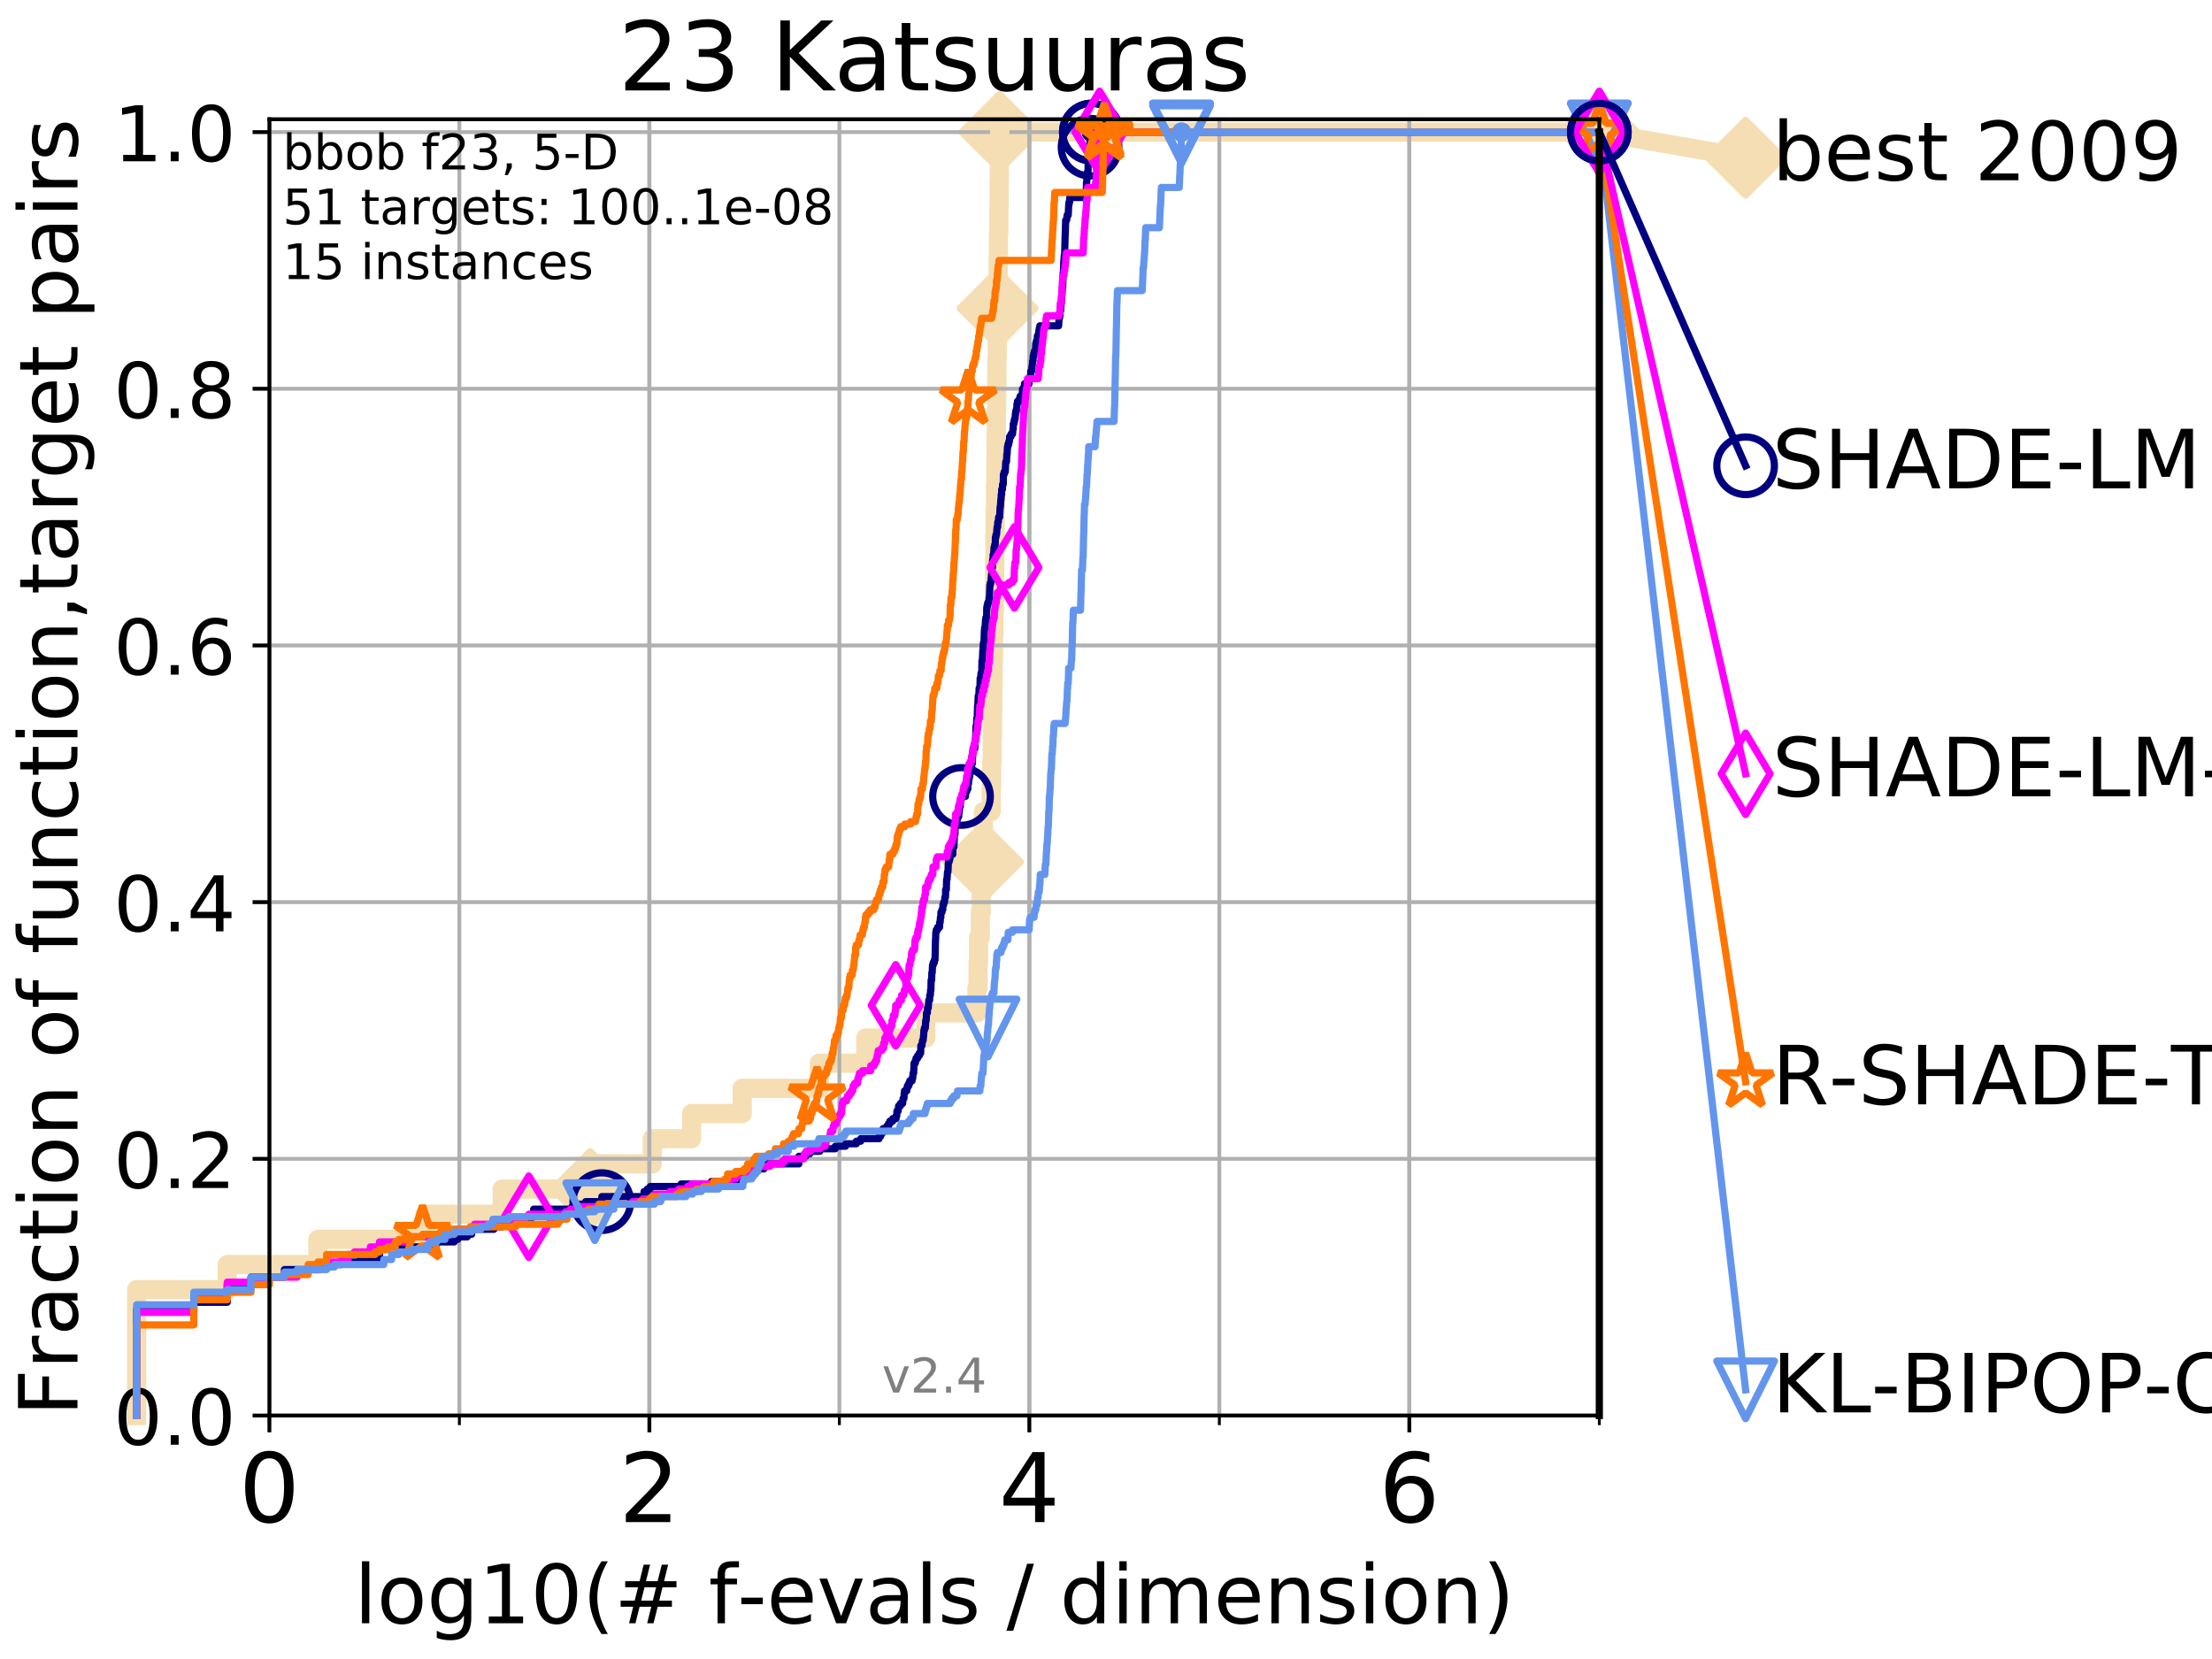 <?xml version="1.0" encoding="utf-8" standalone="no"?>
<!DOCTYPE svg PUBLIC "-//W3C//DTD SVG 1.1//EN"
  "http://www.w3.org/Graphics/SVG/1.1/DTD/svg11.dtd">
<!-- Created with matplotlib (http://matplotlib.org/) -->
<svg height="345.6pt" version="1.1" viewBox="0 0 460.8 345.6" width="460.8pt" xmlns="http://www.w3.org/2000/svg" xmlns:xlink="http://www.w3.org/1999/xlink">
 <defs>
  <style type="text/css">
*{stroke-linecap:butt;stroke-linejoin:round;}
  </style>
 </defs>
 <g id="figure_1">
  <g id="patch_1">
   <path d="M 0 345.6 
L 460.8 345.6 
L 460.8 0 
L 0 0 
z
" style="fill:#ffffff;"/>
  </g>
  <g id="axes_1">
   <g id="patch_2">
    <path d="M 56.12 294.88 
L 333.168 294.88 
L 333.168 24.84 
L 56.12 24.84 
z
" style="fill:#ffffff;"/>
   </g>
   <g id="line2d_1">
    <path d="M 28.456 294.88 
L 28.456 268.668 
L 47.34 268.668 
L 47.34 263.425 
L 66.223 263.425 
L 66.223 258.183 
L 88.556 258.183 
L 88.556 252.94 
L 104.616 252.94 
L 104.616 247.698 
L 122.945 247.698 
L 122.945 242.455 
L 135.884 242.455 
L 135.884 237.213 
L 144.071 237.213 
L 144.071 231.97 
L 154.613 231.97 
L 154.613 226.728 
L 170.676 226.728 
L 170.676 221.485 
L 180.354 221.485 
L 180.354 216.243 
L 192.856 216.243 
L 192.856 211 
L 203.502 211 
L 203.502 205.758 
L 203.752 205.758 
L 203.752 200.515 
L 203.84 200.515 
L 203.84 195.273 
L 204.228 195.273 
L 204.228 190.03 
L 204.399 190.03 
L 204.399 184.788 
L 204.6 184.788 
L 204.6 179.546 
L 204.773 179.546 
L 204.773 174.303 
L 204.859 174.303 
L 204.859 169.061 
L 206.482 169.061 
L 206.482 163.818 
L 206.575 163.818 
L 206.575 158.576 
L 206.696 158.576 
L 206.696 153.333 
L 206.764 153.333 
L 206.764 148.091 
L 206.827 148.091 
L 206.827 142.848 
L 206.897 142.848 
L 206.897 137.606 
L 206.972 137.606 
L 206.972 132.363 
L 207.048 132.363 
L 207.048 127.121 
L 207.133 127.121 
L 207.133 121.878 
L 207.19 121.878 
L 207.19 116.636 
L 207.258 116.636 
L 207.258 111.393 
L 207.307 111.393 
L 207.307 106.151 
L 207.375 106.151 
L 207.375 100.908 
L 207.458 100.908 
L 207.458 95.666 
L 207.493 95.666 
L 207.493 90.423 
L 207.548 90.423 
L 207.548 85.181 
L 207.63 85.181 
L 207.63 79.938 
L 207.684 79.938 
L 207.684 74.696 
L 207.752 74.696 
L 207.752 69.453 
L 207.803 69.453 
L 207.803 64.211 
L 207.87 64.211 
L 207.87 58.969 
L 207.933 58.969 
L 207.933 53.726 
L 207.984 53.726 
L 207.984 48.484 
L 208.07 48.484 
L 208.07 43.241 
L 208.132 43.241 
L 208.132 37.999 
L 208.183 37.999 
L 208.183 32.756 
L 208.247 32.756 
L 208.247 27.514 
L 333.168 27.514 
" style="fill:none;stroke:#f5deb3;stroke-linecap:square;stroke-width:4;"/>
   </g>
   <g id="line2d_2">
    <defs>
     <path d="M -0 7.778 
L 7.778 0 
L 0 -7.778 
L -7.778 -0 
z
" id="m917886f318" style="stroke:#f5deb3;stroke-linejoin:miter;stroke-width:1.5;"/>
    </defs>
    <g>
     <use style="fill:#f5deb3;stroke:#f5deb3;stroke-linejoin:miter;stroke-width:1.5;" x="122.945" xlink:href="#m917886f318" y="247.698"/>
     <use style="fill:#f5deb3;stroke:#f5deb3;stroke-linejoin:miter;stroke-width:1.5;" x="204.773" xlink:href="#m917886f318" y="179.546"/>
     <use style="fill:#f5deb3;stroke:#f5deb3;stroke-linejoin:miter;stroke-width:1.5;" x="207.803" xlink:href="#m917886f318" y="64.211"/>
     <use style="fill:#f5deb3;stroke:#f5deb3;stroke-linejoin:miter;stroke-width:1.5;" x="208.247" xlink:href="#m917886f318" y="27.514"/>
     <use style="fill:#f5deb3;stroke:#f5deb3;stroke-linejoin:miter;stroke-width:1.5;" x="208.247" xlink:href="#m917886f318" y="27.514"/>
     <use style="fill:#f5deb3;stroke:#f5deb3;stroke-linejoin:miter;stroke-width:1.5;" x="333.168" xlink:href="#m917886f318" y="27.514"/>
    </g>
   </g>
   <g id="line2d_3">
    <path style="fill:none;stroke:#f5deb3;stroke-linecap:square;stroke-width:4;"/>
    <g/>
   </g>
   <g id="line2d_4">
    <path d="M 333.168 27.514 
L 363.643 32.861 
" style="fill:none;stroke:#f5deb3;stroke-linecap:square;stroke-width:4;"/>
    <g>
     <use style="fill:#f5deb3;stroke:#f5deb3;stroke-linejoin:miter;stroke-width:1.5;" x="333.168" xlink:href="#m917886f318" y="27.514"/>
     <use style="fill:#f5deb3;stroke:#f5deb3;stroke-linejoin:miter;stroke-width:1.5;" x="363.643" xlink:href="#m917886f318" y="32.861"/>
    </g>
   </g>
   <g id="matplotlib.axis_1">
    <g id="xtick_1">
     <g id="line2d_5">
      <path clip-path="url(#pb2ed90164c)" d="M 56.12 294.88 
L 56.12 24.84 
" style="fill:none;stroke:#b0b0b0;stroke-linecap:square;stroke-width:0.8;"/>
     </g>
     <g id="line2d_6">
      <defs>
       <path d="M 0 0 
L 0 3.5 
" id="mab621cb051" style="stroke:#000000;stroke-width:0.8;"/>
      </defs>
      <g>
       <use style="stroke:#000000;stroke-width:0.8;" x="56.12" xlink:href="#mab621cb051" y="294.88"/>
      </g>
     </g>
     <g id="text_1">
      <!-- 0 -->
      <defs>
       <path d="M 31.781 66.406 
Q 24.172 66.406 20.328 58.906 
Q 16.5 51.422 16.5 36.375 
Q 16.5 21.391 20.328 13.891 
Q 24.172 6.391 31.781 6.391 
Q 39.453 6.391 43.281 13.891 
Q 47.125 21.391 47.125 36.375 
Q 47.125 51.422 43.281 58.906 
Q 39.453 66.406 31.781 66.406 
z
M 31.781 74.219 
Q 44.047 74.219 50.516 64.516 
Q 56.984 54.828 56.984 36.375 
Q 56.984 17.969 50.516 8.266 
Q 44.047 -1.422 31.781 -1.422 
Q 19.531 -1.422 13.062 8.266 
Q 6.594 17.969 6.594 36.375 
Q 6.594 54.828 13.062 64.516 
Q 19.531 74.219 31.781 74.219 
z
" id="DejaVuSans-30"/>
      </defs>
      <g transform="translate(49.758 317.077)scale(0.2 -0.2)">
       <use xlink:href="#DejaVuSans-30"/>
      </g>
     </g>
    </g>
    <g id="xtick_2">
     <g id="line2d_7">
      <path clip-path="url(#pb2ed90164c)" d="M 135.277 294.88 
L 135.277 24.84 
" style="fill:none;stroke:#b0b0b0;stroke-linecap:square;stroke-width:0.8;"/>
     </g>
     <g id="line2d_8">
      <g>
       <use style="stroke:#000000;stroke-width:0.8;" x="135.277" xlink:href="#mab621cb051" y="294.88"/>
      </g>
     </g>
     <g id="text_2">
      <!-- 2 -->
      <defs>
       <path d="M 19.188 8.297 
L 53.609 8.297 
L 53.609 0 
L 7.328 0 
L 7.328 8.297 
Q 12.938 14.109 22.625 23.891 
Q 32.328 33.688 34.812 36.531 
Q 39.547 41.844 41.422 45.531 
Q 43.312 49.219 43.312 52.781 
Q 43.312 58.594 39.234 62.25 
Q 35.156 65.922 28.609 65.922 
Q 23.969 65.922 18.812 64.312 
Q 13.672 62.703 7.812 59.422 
L 7.812 69.391 
Q 13.766 71.781 18.938 73 
Q 24.125 74.219 28.422 74.219 
Q 39.75 74.219 46.484 68.547 
Q 53.219 62.891 53.219 53.422 
Q 53.219 48.922 51.531 44.891 
Q 49.859 40.875 45.406 35.406 
Q 44.188 33.984 37.641 27.219 
Q 31.109 20.453 19.188 8.297 
z
" id="DejaVuSans-32"/>
      </defs>
      <g transform="translate(128.914 317.077)scale(0.2 -0.2)">
       <use xlink:href="#DejaVuSans-32"/>
      </g>
     </g>
    </g>
    <g id="xtick_3">
     <g id="line2d_9">
      <path clip-path="url(#pb2ed90164c)" d="M 214.433 294.88 
L 214.433 24.84 
" style="fill:none;stroke:#b0b0b0;stroke-linecap:square;stroke-width:0.8;"/>
     </g>
     <g id="line2d_10">
      <g>
       <use style="stroke:#000000;stroke-width:0.8;" x="214.433" xlink:href="#mab621cb051" y="294.88"/>
      </g>
     </g>
     <g id="text_3">
      <!-- 4 -->
      <defs>
       <path d="M 37.797 64.312 
L 12.891 25.391 
L 37.797 25.391 
z
M 35.203 72.906 
L 47.609 72.906 
L 47.609 25.391 
L 58.016 25.391 
L 58.016 17.188 
L 47.609 17.188 
L 47.609 0 
L 37.797 0 
L 37.797 17.188 
L 4.891 17.188 
L 4.891 26.703 
z
" id="DejaVuSans-34"/>
      </defs>
      <g transform="translate(208.071 317.077)scale(0.2 -0.2)">
       <use xlink:href="#DejaVuSans-34"/>
      </g>
     </g>
    </g>
    <g id="xtick_4">
     <g id="line2d_11">
      <path clip-path="url(#pb2ed90164c)" d="M 293.59 294.88 
L 293.59 24.84 
" style="fill:none;stroke:#b0b0b0;stroke-linecap:square;stroke-width:0.8;"/>
     </g>
     <g id="line2d_12">
      <g>
       <use style="stroke:#000000;stroke-width:0.8;" x="293.59" xlink:href="#mab621cb051" y="294.88"/>
      </g>
     </g>
     <g id="text_4">
      <!-- 6 -->
      <defs>
       <path d="M 33.016 40.375 
Q 26.375 40.375 22.484 35.828 
Q 18.609 31.297 18.609 23.391 
Q 18.609 15.531 22.484 10.953 
Q 26.375 6.391 33.016 6.391 
Q 39.656 6.391 43.531 10.953 
Q 47.406 15.531 47.406 23.391 
Q 47.406 31.297 43.531 35.828 
Q 39.656 40.375 33.016 40.375 
z
M 52.594 71.297 
L 52.594 62.312 
Q 48.875 64.062 45.094 64.984 
Q 41.312 65.922 37.594 65.922 
Q 27.828 65.922 22.672 59.328 
Q 17.531 52.734 16.797 39.406 
Q 19.672 43.656 24.016 45.922 
Q 28.375 48.188 33.594 48.188 
Q 44.578 48.188 50.953 41.516 
Q 57.328 34.859 57.328 23.391 
Q 57.328 12.156 50.688 5.359 
Q 44.047 -1.422 33.016 -1.422 
Q 20.359 -1.422 13.672 8.266 
Q 6.984 17.969 6.984 36.375 
Q 6.984 53.656 15.188 63.938 
Q 23.391 74.219 37.203 74.219 
Q 40.922 74.219 44.703 73.484 
Q 48.484 72.75 52.594 71.297 
z
" id="DejaVuSans-36"/>
      </defs>
      <g transform="translate(287.227 317.077)scale(0.2 -0.2)">
       <use xlink:href="#DejaVuSans-36"/>
      </g>
     </g>
    </g>
    <g id="xtick_5">
     <g id="line2d_13">
      <path clip-path="url(#pb2ed90164c)" d="M 56.12 294.88 
L 56.12 24.84 
" style="fill:none;stroke:#b0b0b0;stroke-linecap:square;stroke-width:0.8;"/>
     </g>
     <g id="line2d_14">
      <defs>
       <path d="M 0 0 
L 0 2 
" id="mc059dbd75c" style="stroke:#000000;stroke-width:0.6;"/>
      </defs>
      <g>
       <use style="stroke:#000000;stroke-width:0.6;" x="56.12" xlink:href="#mc059dbd75c" y="294.88"/>
      </g>
     </g>
    </g>
    <g id="xtick_6">
     <g id="line2d_15">
      <path clip-path="url(#pb2ed90164c)" d="M 95.698 294.88 
L 95.698 24.84 
" style="fill:none;stroke:#b0b0b0;stroke-linecap:square;stroke-width:0.8;"/>
     </g>
     <g id="line2d_16">
      <g>
       <use style="stroke:#000000;stroke-width:0.6;" x="95.698" xlink:href="#mc059dbd75c" y="294.88"/>
      </g>
     </g>
    </g>
    <g id="xtick_7">
     <g id="line2d_17">
      <path clip-path="url(#pb2ed90164c)" d="M 135.277 294.88 
L 135.277 24.84 
" style="fill:none;stroke:#b0b0b0;stroke-linecap:square;stroke-width:0.8;"/>
     </g>
     <g id="line2d_18">
      <g>
       <use style="stroke:#000000;stroke-width:0.6;" x="135.277" xlink:href="#mc059dbd75c" y="294.88"/>
      </g>
     </g>
    </g>
    <g id="xtick_8">
     <g id="line2d_19">
      <path clip-path="url(#pb2ed90164c)" d="M 174.855 294.88 
L 174.855 24.84 
" style="fill:none;stroke:#b0b0b0;stroke-linecap:square;stroke-width:0.8;"/>
     </g>
     <g id="line2d_20">
      <g>
       <use style="stroke:#000000;stroke-width:0.6;" x="174.855" xlink:href="#mc059dbd75c" y="294.88"/>
      </g>
     </g>
    </g>
    <g id="xtick_9">
     <g id="line2d_21">
      <path clip-path="url(#pb2ed90164c)" d="M 214.433 294.88 
L 214.433 24.84 
" style="fill:none;stroke:#b0b0b0;stroke-linecap:square;stroke-width:0.8;"/>
     </g>
     <g id="line2d_22">
      <g>
       <use style="stroke:#000000;stroke-width:0.6;" x="214.433" xlink:href="#mc059dbd75c" y="294.88"/>
      </g>
     </g>
    </g>
    <g id="xtick_10">
     <g id="line2d_23">
      <path clip-path="url(#pb2ed90164c)" d="M 254.011 294.88 
L 254.011 24.84 
" style="fill:none;stroke:#b0b0b0;stroke-linecap:square;stroke-width:0.8;"/>
     </g>
     <g id="line2d_24">
      <g>
       <use style="stroke:#000000;stroke-width:0.6;" x="254.011" xlink:href="#mc059dbd75c" y="294.88"/>
      </g>
     </g>
    </g>
    <g id="xtick_11">
     <g id="line2d_25">
      <path clip-path="url(#pb2ed90164c)" d="M 293.59 294.88 
L 293.59 24.84 
" style="fill:none;stroke:#b0b0b0;stroke-linecap:square;stroke-width:0.8;"/>
     </g>
     <g id="line2d_26">
      <g>
       <use style="stroke:#000000;stroke-width:0.6;" x="293.59" xlink:href="#mc059dbd75c" y="294.88"/>
      </g>
     </g>
    </g>
    <g id="xtick_12">
     <g id="line2d_27">
      <path clip-path="url(#pb2ed90164c)" d="M 333.168 294.88 
L 333.168 24.84 
" style="fill:none;stroke:#b0b0b0;stroke-linecap:square;stroke-width:0.8;"/>
     </g>
     <g id="line2d_28">
      <g>
       <use style="stroke:#000000;stroke-width:0.6;" x="333.168" xlink:href="#mc059dbd75c" y="294.88"/>
      </g>
     </g>
    </g>
    <g id="text_5">
     <!-- log10(# f-evals / dimension) -->
     <defs>
      <path d="M 9.422 75.984 
L 18.406 75.984 
L 18.406 0 
L 9.422 0 
z
" id="DejaVuSans-6c"/>
      <path d="M 30.609 48.391 
Q 23.391 48.391 19.188 42.75 
Q 14.984 37.109 14.984 27.297 
Q 14.984 17.484 19.156 11.844 
Q 23.344 6.203 30.609 6.203 
Q 37.797 6.203 41.984 11.859 
Q 46.188 17.531 46.188 27.297 
Q 46.188 37.016 41.984 42.703 
Q 37.797 48.391 30.609 48.391 
z
M 30.609 56 
Q 42.328 56 49.016 48.375 
Q 55.719 40.766 55.719 27.297 
Q 55.719 13.875 49.016 6.219 
Q 42.328 -1.422 30.609 -1.422 
Q 18.844 -1.422 12.172 6.219 
Q 5.516 13.875 5.516 27.297 
Q 5.516 40.766 12.172 48.375 
Q 18.844 56 30.609 56 
z
" id="DejaVuSans-6f"/>
      <path d="M 45.406 27.984 
Q 45.406 37.75 41.375 43.109 
Q 37.359 48.484 30.078 48.484 
Q 22.859 48.484 18.828 43.109 
Q 14.797 37.75 14.797 27.984 
Q 14.797 18.266 18.828 12.891 
Q 22.859 7.516 30.078 7.516 
Q 37.359 7.516 41.375 12.891 
Q 45.406 18.266 45.406 27.984 
z
M 54.391 6.781 
Q 54.391 -7.172 48.188 -13.984 
Q 42 -20.797 29.203 -20.797 
Q 24.469 -20.797 20.266 -20.094 
Q 16.062 -19.391 12.109 -17.922 
L 12.109 -9.188 
Q 16.062 -11.328 19.922 -12.344 
Q 23.781 -13.375 27.781 -13.375 
Q 36.625 -13.375 41.016 -8.766 
Q 45.406 -4.156 45.406 5.172 
L 45.406 9.625 
Q 42.625 4.781 38.281 2.391 
Q 33.938 0 27.875 0 
Q 17.828 0 11.672 7.656 
Q 5.516 15.328 5.516 27.984 
Q 5.516 40.672 11.672 48.328 
Q 17.828 56 27.875 56 
Q 33.938 56 38.281 53.609 
Q 42.625 51.219 45.406 46.391 
L 45.406 54.688 
L 54.391 54.688 
z
" id="DejaVuSans-67"/>
      <path d="M 12.406 8.297 
L 28.516 8.297 
L 28.516 63.922 
L 10.984 60.406 
L 10.984 69.391 
L 28.422 72.906 
L 38.281 72.906 
L 38.281 8.297 
L 54.391 8.297 
L 54.391 0 
L 12.406 0 
z
" id="DejaVuSans-31"/>
      <path d="M 31 75.875 
Q 24.469 64.656 21.281 53.656 
Q 18.109 42.672 18.109 31.391 
Q 18.109 20.125 21.312 9.062 
Q 24.516 -2 31 -13.188 
L 23.188 -13.188 
Q 15.875 -1.703 12.234 9.375 
Q 8.594 20.453 8.594 31.391 
Q 8.594 42.281 12.203 53.312 
Q 15.828 64.359 23.188 75.875 
z
" id="DejaVuSans-28"/>
      <path d="M 51.125 44 
L 36.922 44 
L 32.812 27.688 
L 47.125 27.688 
z
M 43.797 71.781 
L 38.719 51.516 
L 52.984 51.516 
L 58.109 71.781 
L 65.922 71.781 
L 60.891 51.516 
L 76.125 51.516 
L 76.125 44 
L 58.984 44 
L 54.984 27.688 
L 70.516 27.688 
L 70.516 20.219 
L 53.078 20.219 
L 48 0 
L 40.188 0 
L 45.219 20.219 
L 30.906 20.219 
L 25.875 0 
L 18.016 0 
L 23.094 20.219 
L 7.719 20.219 
L 7.719 27.688 
L 24.906 27.688 
L 29 44 
L 13.281 44 
L 13.281 51.516 
L 30.906 51.516 
L 35.891 71.781 
z
" id="DejaVuSans-23"/>
      <path id="DejaVuSans-20"/>
      <path d="M 37.109 75.984 
L 37.109 68.5 
L 28.516 68.5 
Q 23.688 68.5 21.797 66.547 
Q 19.922 64.594 19.922 59.516 
L 19.922 54.688 
L 34.719 54.688 
L 34.719 47.703 
L 19.922 47.703 
L 19.922 0 
L 10.891 0 
L 10.891 47.703 
L 2.297 47.703 
L 2.297 54.688 
L 10.891 54.688 
L 10.891 58.5 
Q 10.891 67.625 15.141 71.797 
Q 19.391 75.984 28.609 75.984 
z
" id="DejaVuSans-66"/>
      <path d="M 4.891 31.391 
L 31.203 31.391 
L 31.203 23.391 
L 4.891 23.391 
z
" id="DejaVuSans-2d"/>
      <path d="M 56.203 29.594 
L 56.203 25.203 
L 14.891 25.203 
Q 15.484 15.922 20.484 11.062 
Q 25.484 6.203 34.422 6.203 
Q 39.594 6.203 44.453 7.469 
Q 49.312 8.734 54.109 11.281 
L 54.109 2.781 
Q 49.266 0.734 44.188 -0.344 
Q 39.109 -1.422 33.891 -1.422 
Q 20.797 -1.422 13.156 6.188 
Q 5.516 13.812 5.516 26.812 
Q 5.516 40.234 12.766 48.109 
Q 20.016 56 32.328 56 
Q 43.359 56 49.781 48.891 
Q 56.203 41.797 56.203 29.594 
z
M 47.219 32.234 
Q 47.125 39.594 43.094 43.984 
Q 39.062 48.391 32.422 48.391 
Q 24.906 48.391 20.391 44.141 
Q 15.875 39.891 15.188 32.172 
z
" id="DejaVuSans-65"/>
      <path d="M 2.984 54.688 
L 12.5 54.688 
L 29.594 8.797 
L 46.688 54.688 
L 56.203 54.688 
L 35.688 0 
L 23.484 0 
z
" id="DejaVuSans-76"/>
      <path d="M 34.281 27.484 
Q 23.391 27.484 19.188 25 
Q 14.984 22.516 14.984 16.5 
Q 14.984 11.719 18.141 8.906 
Q 21.297 6.109 26.703 6.109 
Q 34.188 6.109 38.703 11.406 
Q 43.219 16.703 43.219 25.484 
L 43.219 27.484 
z
M 52.203 31.203 
L 52.203 0 
L 43.219 0 
L 43.219 8.297 
Q 40.141 3.328 35.547 0.953 
Q 30.953 -1.422 24.312 -1.422 
Q 15.922 -1.422 10.953 3.297 
Q 6 8.016 6 15.922 
Q 6 25.141 12.172 29.828 
Q 18.359 34.516 30.609 34.516 
L 43.219 34.516 
L 43.219 35.406 
Q 43.219 41.609 39.141 45 
Q 35.062 48.391 27.688 48.391 
Q 23 48.391 18.547 47.266 
Q 14.109 46.141 10.016 43.891 
L 10.016 52.203 
Q 14.938 54.109 19.578 55.047 
Q 24.219 56 28.609 56 
Q 40.484 56 46.344 49.844 
Q 52.203 43.703 52.203 31.203 
z
" id="DejaVuSans-61"/>
      <path d="M 44.281 53.078 
L 44.281 44.578 
Q 40.484 46.531 36.375 47.5 
Q 32.281 48.484 27.875 48.484 
Q 21.188 48.484 17.844 46.438 
Q 14.5 44.391 14.5 40.281 
Q 14.5 37.156 16.891 35.375 
Q 19.281 33.594 26.516 31.984 
L 29.594 31.297 
Q 39.156 29.25 43.188 25.516 
Q 47.219 21.781 47.219 15.094 
Q 47.219 7.469 41.188 3.016 
Q 35.156 -1.422 24.609 -1.422 
Q 20.219 -1.422 15.453 -0.562 
Q 10.688 0.297 5.422 2 
L 5.422 11.281 
Q 10.406 8.688 15.234 7.391 
Q 20.062 6.109 24.812 6.109 
Q 31.156 6.109 34.562 8.281 
Q 37.984 10.453 37.984 14.406 
Q 37.984 18.062 35.516 20.016 
Q 33.062 21.969 24.703 23.781 
L 21.578 24.516 
Q 13.234 26.266 9.516 29.906 
Q 5.812 33.547 5.812 39.891 
Q 5.812 47.609 11.281 51.797 
Q 16.75 56 26.812 56 
Q 31.781 56 36.172 55.266 
Q 40.578 54.547 44.281 53.078 
z
" id="DejaVuSans-73"/>
      <path d="M 25.391 72.906 
L 33.688 72.906 
L 8.297 -9.281 
L 0 -9.281 
z
" id="DejaVuSans-2f"/>
      <path d="M 45.406 46.391 
L 45.406 75.984 
L 54.391 75.984 
L 54.391 0 
L 45.406 0 
L 45.406 8.203 
Q 42.578 3.328 38.25 0.953 
Q 33.938 -1.422 27.875 -1.422 
Q 17.969 -1.422 11.734 6.484 
Q 5.516 14.406 5.516 27.297 
Q 5.516 40.188 11.734 48.094 
Q 17.969 56 27.875 56 
Q 33.938 56 38.25 53.625 
Q 42.578 51.266 45.406 46.391 
z
M 14.797 27.297 
Q 14.797 17.391 18.875 11.75 
Q 22.953 6.109 30.078 6.109 
Q 37.203 6.109 41.297 11.75 
Q 45.406 17.391 45.406 27.297 
Q 45.406 37.203 41.297 42.844 
Q 37.203 48.484 30.078 48.484 
Q 22.953 48.484 18.875 42.844 
Q 14.797 37.203 14.797 27.297 
z
" id="DejaVuSans-64"/>
      <path d="M 9.422 54.688 
L 18.406 54.688 
L 18.406 0 
L 9.422 0 
z
M 9.422 75.984 
L 18.406 75.984 
L 18.406 64.594 
L 9.422 64.594 
z
" id="DejaVuSans-69"/>
      <path d="M 52 44.188 
Q 55.375 50.25 60.062 53.125 
Q 64.75 56 71.094 56 
Q 79.641 56 84.281 50.016 
Q 88.922 44.047 88.922 33.016 
L 88.922 0 
L 79.891 0 
L 79.891 32.719 
Q 79.891 40.578 77.094 44.375 
Q 74.312 48.188 68.609 48.188 
Q 61.625 48.188 57.562 43.547 
Q 53.516 38.922 53.516 30.906 
L 53.516 0 
L 44.484 0 
L 44.484 32.719 
Q 44.484 40.625 41.703 44.406 
Q 38.922 48.188 33.109 48.188 
Q 26.219 48.188 22.156 43.531 
Q 18.109 38.875 18.109 30.906 
L 18.109 0 
L 9.078 0 
L 9.078 54.688 
L 18.109 54.688 
L 18.109 46.188 
Q 21.188 51.219 25.484 53.609 
Q 29.781 56 35.688 56 
Q 41.656 56 45.828 52.969 
Q 50 49.953 52 44.188 
z
" id="DejaVuSans-6d"/>
      <path d="M 54.891 33.016 
L 54.891 0 
L 45.906 0 
L 45.906 32.719 
Q 45.906 40.484 42.875 44.328 
Q 39.844 48.188 33.797 48.188 
Q 26.516 48.188 22.312 43.547 
Q 18.109 38.922 18.109 30.906 
L 18.109 0 
L 9.078 0 
L 9.078 54.688 
L 18.109 54.688 
L 18.109 46.188 
Q 21.344 51.125 25.703 53.562 
Q 30.078 56 35.797 56 
Q 45.219 56 50.047 50.172 
Q 54.891 44.344 54.891 33.016 
z
" id="DejaVuSans-6e"/>
      <path d="M 8.016 75.875 
L 15.828 75.875 
Q 23.141 64.359 26.781 53.312 
Q 30.422 42.281 30.422 31.391 
Q 30.422 20.453 26.781 9.375 
Q 23.141 -1.703 15.828 -13.188 
L 8.016 -13.188 
Q 14.5 -2 17.703 9.062 
Q 20.906 20.125 20.906 31.391 
Q 20.906 42.672 17.703 53.656 
Q 14.5 64.656 8.016 75.875 
z
" id="DejaVuSans-29"/>
     </defs>
     <g transform="translate(73.803 338.154)scale(0.17 -0.17)">
      <use xlink:href="#DejaVuSans-6c"/>
      <use x="27.783" xlink:href="#DejaVuSans-6f"/>
      <use x="88.965" xlink:href="#DejaVuSans-67"/>
      <use x="152.441" xlink:href="#DejaVuSans-31"/>
      <use x="216.064" xlink:href="#DejaVuSans-30"/>
      <use x="279.688" xlink:href="#DejaVuSans-28"/>
      <use x="318.701" xlink:href="#DejaVuSans-23"/>
      <use x="402.49" xlink:href="#DejaVuSans-20"/>
      <use x="434.277" xlink:href="#DejaVuSans-66"/>
      <use x="469.404" xlink:href="#DejaVuSans-2d"/>
      <use x="505.488" xlink:href="#DejaVuSans-65"/>
      <use x="567.012" xlink:href="#DejaVuSans-76"/>
      <use x="626.191" xlink:href="#DejaVuSans-61"/>
      <use x="687.471" xlink:href="#DejaVuSans-6c"/>
      <use x="715.254" xlink:href="#DejaVuSans-73"/>
      <use x="767.354" xlink:href="#DejaVuSans-20"/>
      <use x="799.141" xlink:href="#DejaVuSans-2f"/>
      <use x="832.832" xlink:href="#DejaVuSans-20"/>
      <use x="864.619" xlink:href="#DejaVuSans-64"/>
      <use x="928.096" xlink:href="#DejaVuSans-69"/>
      <use x="955.879" xlink:href="#DejaVuSans-6d"/>
      <use x="1053.291" xlink:href="#DejaVuSans-65"/>
      <use x="1114.814" xlink:href="#DejaVuSans-6e"/>
      <use x="1178.193" xlink:href="#DejaVuSans-73"/>
      <use x="1230.293" xlink:href="#DejaVuSans-69"/>
      <use x="1258.076" xlink:href="#DejaVuSans-6f"/>
      <use x="1319.258" xlink:href="#DejaVuSans-6e"/>
      <use x="1382.637" xlink:href="#DejaVuSans-29"/>
     </g>
    </g>
   </g>
   <g id="matplotlib.axis_2">
    <g id="ytick_1">
     <g id="line2d_29">
      <path clip-path="url(#pb2ed90164c)" d="M 56.12 294.88 
L 333.168 294.88 
" style="fill:none;stroke:#b0b0b0;stroke-linecap:square;stroke-width:0.8;"/>
     </g>
     <g id="line2d_30">
      <defs>
       <path d="M 0 0 
L -3.5 0 
" id="m11e4cd560b" style="stroke:#000000;stroke-width:0.8;"/>
      </defs>
      <g>
       <use style="stroke:#000000;stroke-width:0.8;" x="56.12" xlink:href="#m11e4cd560b" y="294.88"/>
      </g>
     </g>
     <g id="text_6">
      <!-- 0.0 -->
      <defs>
       <path d="M 10.688 12.406 
L 21 12.406 
L 21 0 
L 10.688 0 
z
" id="DejaVuSans-2e"/>
      </defs>
      <g transform="translate(23.675 300.959)scale(0.16 -0.16)">
       <use xlink:href="#DejaVuSans-30"/>
       <use x="63.623" xlink:href="#DejaVuSans-2e"/>
       <use x="95.41" xlink:href="#DejaVuSans-30"/>
      </g>
     </g>
    </g>
    <g id="ytick_2">
     <g id="line2d_31">
      <path clip-path="url(#pb2ed90164c)" d="M 56.12 241.407 
L 333.168 241.407 
" style="fill:none;stroke:#b0b0b0;stroke-linecap:square;stroke-width:0.8;"/>
     </g>
     <g id="line2d_32">
      <g>
       <use style="stroke:#000000;stroke-width:0.8;" x="56.12" xlink:href="#m11e4cd560b" y="241.407"/>
      </g>
     </g>
     <g id="text_7">
      <!-- 0.2 -->
      <g transform="translate(23.675 247.485)scale(0.16 -0.16)">
       <use xlink:href="#DejaVuSans-30"/>
       <use x="63.623" xlink:href="#DejaVuSans-2e"/>
       <use x="95.41" xlink:href="#DejaVuSans-32"/>
      </g>
     </g>
    </g>
    <g id="ytick_3">
     <g id="line2d_33">
      <path clip-path="url(#pb2ed90164c)" d="M 56.12 187.933 
L 333.168 187.933 
" style="fill:none;stroke:#b0b0b0;stroke-linecap:square;stroke-width:0.8;"/>
     </g>
     <g id="line2d_34">
      <g>
       <use style="stroke:#000000;stroke-width:0.8;" x="56.12" xlink:href="#m11e4cd560b" y="187.933"/>
      </g>
     </g>
     <g id="text_8">
      <!-- 0.4 -->
      <g transform="translate(23.675 194.012)scale(0.16 -0.16)">
       <use xlink:href="#DejaVuSans-30"/>
       <use x="63.623" xlink:href="#DejaVuSans-2e"/>
       <use x="95.41" xlink:href="#DejaVuSans-34"/>
      </g>
     </g>
    </g>
    <g id="ytick_4">
     <g id="line2d_35">
      <path clip-path="url(#pb2ed90164c)" d="M 56.12 134.46 
L 333.168 134.46 
" style="fill:none;stroke:#b0b0b0;stroke-linecap:square;stroke-width:0.8;"/>
     </g>
     <g id="line2d_36">
      <g>
       <use style="stroke:#000000;stroke-width:0.8;" x="56.12" xlink:href="#m11e4cd560b" y="134.46"/>
      </g>
     </g>
     <g id="text_9">
      <!-- 0.6 -->
      <g transform="translate(23.675 140.539)scale(0.16 -0.16)">
       <use xlink:href="#DejaVuSans-30"/>
       <use x="63.623" xlink:href="#DejaVuSans-2e"/>
       <use x="95.41" xlink:href="#DejaVuSans-36"/>
      </g>
     </g>
    </g>
    <g id="ytick_5">
     <g id="line2d_37">
      <path clip-path="url(#pb2ed90164c)" d="M 56.12 80.987 
L 333.168 80.987 
" style="fill:none;stroke:#b0b0b0;stroke-linecap:square;stroke-width:0.8;"/>
     </g>
     <g id="line2d_38">
      <g>
       <use style="stroke:#000000;stroke-width:0.8;" x="56.12" xlink:href="#m11e4cd560b" y="80.987"/>
      </g>
     </g>
     <g id="text_10">
      <!-- 0.8 -->
      <defs>
       <path d="M 31.781 34.625 
Q 24.75 34.625 20.719 30.859 
Q 16.703 27.094 16.703 20.516 
Q 16.703 13.922 20.719 10.156 
Q 24.75 6.391 31.781 6.391 
Q 38.812 6.391 42.859 10.172 
Q 46.922 13.969 46.922 20.516 
Q 46.922 27.094 42.891 30.859 
Q 38.875 34.625 31.781 34.625 
z
M 21.922 38.812 
Q 15.578 40.375 12.031 44.719 
Q 8.5 49.078 8.5 55.328 
Q 8.5 64.062 14.719 69.141 
Q 20.953 74.219 31.781 74.219 
Q 42.672 74.219 48.875 69.141 
Q 55.078 64.062 55.078 55.328 
Q 55.078 49.078 51.531 44.719 
Q 48 40.375 41.703 38.812 
Q 48.828 37.156 52.797 32.312 
Q 56.781 27.484 56.781 20.516 
Q 56.781 9.906 50.312 4.234 
Q 43.844 -1.422 31.781 -1.422 
Q 19.734 -1.422 13.25 4.234 
Q 6.781 9.906 6.781 20.516 
Q 6.781 27.484 10.781 32.312 
Q 14.797 37.156 21.922 38.812 
z
M 18.312 54.391 
Q 18.312 48.734 21.844 45.562 
Q 25.391 42.391 31.781 42.391 
Q 38.141 42.391 41.719 45.562 
Q 45.312 48.734 45.312 54.391 
Q 45.312 60.062 41.719 63.234 
Q 38.141 66.406 31.781 66.406 
Q 25.391 66.406 21.844 63.234 
Q 18.312 60.062 18.312 54.391 
z
" id="DejaVuSans-38"/>
      </defs>
      <g transform="translate(23.675 87.066)scale(0.16 -0.16)">
       <use xlink:href="#DejaVuSans-30"/>
       <use x="63.623" xlink:href="#DejaVuSans-2e"/>
       <use x="95.41" xlink:href="#DejaVuSans-38"/>
      </g>
     </g>
    </g>
    <g id="ytick_6">
     <g id="line2d_39">
      <path clip-path="url(#pb2ed90164c)" d="M 56.12 27.514 
L 333.168 27.514 
" style="fill:none;stroke:#b0b0b0;stroke-linecap:square;stroke-width:0.8;"/>
     </g>
     <g id="line2d_40">
      <g>
       <use style="stroke:#000000;stroke-width:0.8;" x="56.12" xlink:href="#m11e4cd560b" y="27.514"/>
      </g>
     </g>
     <g id="text_11">
      <!-- 1.0 -->
      <g transform="translate(23.675 33.592)scale(0.16 -0.16)">
       <use xlink:href="#DejaVuSans-31"/>
       <use x="63.623" xlink:href="#DejaVuSans-2e"/>
       <use x="95.41" xlink:href="#DejaVuSans-30"/>
      </g>
     </g>
    </g>
    <g id="text_12">
     <!-- Fraction of function,target pairs -->
     <defs>
      <path d="M 9.812 72.906 
L 51.703 72.906 
L 51.703 64.594 
L 19.672 64.594 
L 19.672 43.109 
L 48.578 43.109 
L 48.578 34.812 
L 19.672 34.812 
L 19.672 0 
L 9.812 0 
z
" id="DejaVuSans-46"/>
      <path d="M 41.109 46.297 
Q 39.594 47.172 37.812 47.578 
Q 36.031 48 33.891 48 
Q 26.266 48 22.188 43.047 
Q 18.109 38.094 18.109 28.812 
L 18.109 0 
L 9.078 0 
L 9.078 54.688 
L 18.109 54.688 
L 18.109 46.188 
Q 20.953 51.172 25.484 53.578 
Q 30.031 56 36.531 56 
Q 37.453 56 38.578 55.875 
Q 39.703 55.766 41.062 55.516 
z
" id="DejaVuSans-72"/>
      <path d="M 48.781 52.594 
L 48.781 44.188 
Q 44.969 46.297 41.141 47.344 
Q 37.312 48.391 33.406 48.391 
Q 24.656 48.391 19.812 42.844 
Q 14.984 37.312 14.984 27.297 
Q 14.984 17.281 19.812 11.734 
Q 24.656 6.203 33.406 6.203 
Q 37.312 6.203 41.141 7.25 
Q 44.969 8.297 48.781 10.406 
L 48.781 2.094 
Q 45.016 0.344 40.984 -0.531 
Q 36.969 -1.422 32.422 -1.422 
Q 20.062 -1.422 12.781 6.344 
Q 5.516 14.109 5.516 27.297 
Q 5.516 40.672 12.859 48.328 
Q 20.219 56 33.016 56 
Q 37.156 56 41.109 55.141 
Q 45.062 54.297 48.781 52.594 
z
" id="DejaVuSans-63"/>
      <path d="M 18.312 70.219 
L 18.312 54.688 
L 36.812 54.688 
L 36.812 47.703 
L 18.312 47.703 
L 18.312 18.016 
Q 18.312 11.328 20.141 9.422 
Q 21.969 7.516 27.594 7.516 
L 36.812 7.516 
L 36.812 0 
L 27.594 0 
Q 17.188 0 13.234 3.875 
Q 9.281 7.766 9.281 18.016 
L 9.281 47.703 
L 2.688 47.703 
L 2.688 54.688 
L 9.281 54.688 
L 9.281 70.219 
z
" id="DejaVuSans-74"/>
      <path d="M 8.5 21.578 
L 8.5 54.688 
L 17.484 54.688 
L 17.484 21.922 
Q 17.484 14.156 20.5 10.266 
Q 23.531 6.391 29.594 6.391 
Q 36.859 6.391 41.078 11.031 
Q 45.312 15.672 45.312 23.688 
L 45.312 54.688 
L 54.297 54.688 
L 54.297 0 
L 45.312 0 
L 45.312 8.406 
Q 42.047 3.422 37.719 1 
Q 33.406 -1.422 27.688 -1.422 
Q 18.266 -1.422 13.375 4.438 
Q 8.5 10.297 8.5 21.578 
z
M 31.109 56 
z
" id="DejaVuSans-75"/>
      <path d="M 11.719 12.406 
L 22.016 12.406 
L 22.016 4 
L 14.016 -11.625 
L 7.719 -11.625 
L 11.719 4 
z
" id="DejaVuSans-2c"/>
      <path d="M 18.109 8.203 
L 18.109 -20.797 
L 9.078 -20.797 
L 9.078 54.688 
L 18.109 54.688 
L 18.109 46.391 
Q 20.953 51.266 25.266 53.625 
Q 29.594 56 35.594 56 
Q 45.562 56 51.781 48.094 
Q 58.016 40.188 58.016 27.297 
Q 58.016 14.406 51.781 6.484 
Q 45.562 -1.422 35.594 -1.422 
Q 29.594 -1.422 25.266 0.953 
Q 20.953 3.328 18.109 8.203 
z
M 48.688 27.297 
Q 48.688 37.203 44.609 42.844 
Q 40.531 48.484 33.406 48.484 
Q 26.266 48.484 22.188 42.844 
Q 18.109 37.203 18.109 27.297 
Q 18.109 17.391 22.188 11.75 
Q 26.266 6.109 33.406 6.109 
Q 40.531 6.109 44.609 11.75 
Q 48.688 17.391 48.688 27.297 
z
" id="DejaVuSans-70"/>
     </defs>
     <g transform="translate(16.14 294.999)rotate(-90)scale(0.17 -0.17)">
      <use xlink:href="#DejaVuSans-46"/>
      <use x="57.41" xlink:href="#DejaVuSans-72"/>
      <use x="98.523" xlink:href="#DejaVuSans-61"/>
      <use x="159.803" xlink:href="#DejaVuSans-63"/>
      <use x="214.783" xlink:href="#DejaVuSans-74"/>
      <use x="253.992" xlink:href="#DejaVuSans-69"/>
      <use x="281.775" xlink:href="#DejaVuSans-6f"/>
      <use x="342.957" xlink:href="#DejaVuSans-6e"/>
      <use x="406.336" xlink:href="#DejaVuSans-20"/>
      <use x="438.123" xlink:href="#DejaVuSans-6f"/>
      <use x="499.305" xlink:href="#DejaVuSans-66"/>
      <use x="534.51" xlink:href="#DejaVuSans-20"/>
      <use x="566.297" xlink:href="#DejaVuSans-66"/>
      <use x="601.502" xlink:href="#DejaVuSans-75"/>
      <use x="664.881" xlink:href="#DejaVuSans-6e"/>
      <use x="728.26" xlink:href="#DejaVuSans-63"/>
      <use x="783.24" xlink:href="#DejaVuSans-74"/>
      <use x="822.449" xlink:href="#DejaVuSans-69"/>
      <use x="850.232" xlink:href="#DejaVuSans-6f"/>
      <use x="911.414" xlink:href="#DejaVuSans-6e"/>
      <use x="974.793" xlink:href="#DejaVuSans-2c"/>
      <use x="1006.58" xlink:href="#DejaVuSans-74"/>
      <use x="1045.789" xlink:href="#DejaVuSans-61"/>
      <use x="1107.068" xlink:href="#DejaVuSans-72"/>
      <use x="1148.166" xlink:href="#DejaVuSans-67"/>
      <use x="1211.643" xlink:href="#DejaVuSans-65"/>
      <use x="1273.166" xlink:href="#DejaVuSans-74"/>
      <use x="1312.375" xlink:href="#DejaVuSans-20"/>
      <use x="1344.162" xlink:href="#DejaVuSans-70"/>
      <use x="1407.639" xlink:href="#DejaVuSans-61"/>
      <use x="1468.918" xlink:href="#DejaVuSans-69"/>
      <use x="1496.701" xlink:href="#DejaVuSans-72"/>
      <use x="1537.814" xlink:href="#DejaVuSans-73"/>
     </g>
    </g>
   </g>
   <g id="line2d_41">
    <defs>
     <path d="M 0 1.5 
C 0.398 1.5 0.779 1.342 1.061 1.061 
C 1.342 0.779 1.5 0.398 1.5 0 
C 1.5 -0.398 1.342 -0.779 1.061 -1.061 
C 0.779 -1.342 0.398 -1.5 0 -1.5 
C -0.398 -1.5 -0.779 -1.342 -1.061 -1.061 
C -1.342 -0.779 -1.5 -0.398 -1.5 0 
C -1.5 0.398 -1.342 0.779 -1.061 1.061 
C -0.779 1.342 -0.398 1.5 0 1.5 
z
" id="mf436dc637f" style="stroke:#f5deb3;"/>
    </defs>
    <g>
     <use style="fill:#f5deb3;stroke:#f5deb3;" x="208.247" xlink:href="#mf436dc637f" y="27.514"/>
     <use style="fill:#f5deb3;stroke:#f5deb3;" x="208.247" xlink:href="#mf436dc637f" y="27.514"/>
    </g>
   </g>
   <g id="line2d_42">
    <defs>
     <path d="M 0 1.5 
C 0.398 1.5 0.779 1.342 1.061 1.061 
C 1.342 0.779 1.5 0.398 1.5 0 
C 1.5 -0.398 1.342 -0.779 1.061 -1.061 
C 0.779 -1.342 0.398 -1.5 0 -1.5 
C -0.398 -1.5 -0.779 -1.342 -1.061 -1.061 
C -1.342 -0.779 -1.5 -0.398 -1.5 0 
C -1.5 0.398 -1.342 0.779 -1.061 1.061 
C -0.779 1.342 -0.398 1.5 0 1.5 
z
" id="m8f361f763a" style="stroke:#000080;"/>
    </defs>
    <g>
     <use style="fill:#000080;stroke:#000080;" x="227.351" xlink:href="#m8f361f763a" y="27.514"/>
     <use style="fill:#000080;stroke:#000080;" x="227.351" xlink:href="#m8f361f763a" y="27.514"/>
    </g>
   </g>
   <g id="line2d_43">
    <path d="M 28.456 294.88 
L 28.456 272.862 
L 40.37 272.862 
L 40.37 271.289 
L 47.34 271.289 
L 47.34 267.619 
L 52.284 267.619 
L 52.284 266.046 
L 59.254 266.046 
L 59.254 264.474 
L 66.223 264.474 
L 66.223 263.425 
L 71.168 263.425 
L 71.168 262.901 
L 75.004 262.901 
L 75.004 262.377 
L 79.067 262.377 
L 79.067 260.28 
L 80.787 260.28 
L 80.787 259.755 
L 90.523 259.755 
L 90.523 259.231 
L 90.981 259.231 
L 90.981 258.707 
L 94.635 258.707 
L 94.635 258.183 
L 95.351 258.183 
L 95.351 257.658 
L 97.337 257.658 
L 97.337 257.134 
L 98.249 257.134 
L 98.249 256.086 
L 102.895 256.086 
L 102.895 255.561 
L 104.616 255.561 
L 104.616 255.037 
L 106.365 255.037 
L 106.365 254.513 
L 109.713 254.513 
L 109.713 253.989 
L 110.603 253.989 
L 110.603 253.464 
L 111.171 253.464 
L 111.171 251.892 
L 119.18 251.892 
L 119.18 251.367 
L 120.035 251.367 
L 120.035 250.843 
L 122.004 250.843 
L 122.004 250.319 
L 125.372 250.319 
L 125.372 249.27 
L 134.103 249.27 
L 134.176 248.222 
L 134.859 248.222 
L 134.859 247.698 
L 135.448 247.698 
L 135.448 247.173 
L 141.875 247.173 
L 141.875 246.649 
L 148.209 246.649 
L 148.209 246.125 
L 154.757 246.125 
L 154.757 245.076 
L 155.27 245.076 
L 155.27 244.552 
L 157.265 244.552 
L 157.265 243.504 
L 159.139 243.504 
L 159.199 242.455 
L 166.415 242.455 
L 166.415 240.882 
L 167.863 240.882 
L 167.863 240.358 
L 168.685 240.358 
L 168.685 239.834 
L 170.781 239.834 
L 170.781 239.31 
L 173.995 239.31 
L 173.995 238.785 
L 176.136 238.785 
L 176.136 238.261 
L 178.396 238.261 
L 178.396 237.737 
L 179.301 237.737 
L 179.301 237.213 
L 183.126 237.213 
L 183.126 236.689 
L 183.456 236.689 
L 183.456 236.164 
L 183.746 236.164 
L 183.746 235.64 
L 183.953 235.64 
L 183.953 235.116 
L 184.747 235.116 
L 184.747 234.592 
L 185.084 234.592 
L 185.084 234.067 
L 185.386 234.067 
L 185.386 233.543 
L 185.983 233.543 
L 185.983 233.019 
L 186.664 233.019 
L 186.664 232.495 
L 186.807 232.495 
L 186.848 231.446 
L 187.106 231.446 
L 187.195 230.398 
L 187.56 230.398 
L 187.56 229.873 
L 188.036 229.873 
L 188.129 228.825 
L 188.312 228.825 
L 188.36 227.776 
L 188.426 227.776 
L 188.426 227.252 
L 188.891 227.252 
L 188.891 226.728 
L 189.018 226.728 
L 189.018 226.204 
L 189.313 226.204 
L 189.313 225.679 
L 189.519 225.679 
L 189.519 225.155 
L 189.999 225.155 
L 189.999 224.631 
L 190.131 224.631 
L 190.205 223.582 
L 190.323 223.582 
L 190.418 221.485 
L 190.676 221.485 
L 190.676 220.961 
L 190.833 220.961 
L 190.833 220.437 
L 191.161 220.437 
L 191.161 219.913 
L 191.507 219.913 
L 191.507 219.388 
L 191.789 219.388 
L 191.827 217.816 
L 192.061 217.816 
L 192.168 216.767 
L 192.298 216.767 
L 192.395 215.719 
L 192.416 215.719 
L 192.46 214.67 
L 192.57 214.67 
L 192.57 214.146 
L 192.762 214.146 
L 192.847 212.573 
L 192.945 212.573 
L 193.011 211 
L 193.187 211 
L 193.218 209.952 
L 193.376 209.952 
L 193.474 208.379 
L 193.653 208.379 
L 193.681 207.331 
L 193.805 207.331 
L 193.854 206.282 
L 193.921 206.282 
L 193.973 204.185 
L 194.084 204.185 
L 194.123 202.612 
L 194.198 202.612 
L 194.26 201.04 
L 194.41 201.04 
L 194.41 200.515 
L 194.641 200.515 
L 194.641 199.991 
L 194.778 199.991 
L 194.878 195.797 
L 194.905 195.797 
L 194.943 194.224 
L 195.049 194.224 
L 195.049 193.7 
L 195.319 193.7 
L 195.319 193.176 
L 195.73 193.176 
L 195.762 192.127 
L 195.848 192.127 
L 195.913 191.079 
L 195.997 191.079 
L 196.012 190.03 
L 196.227 190.03 
L 196.227 189.506 
L 196.392 189.506 
L 196.433 188.458 
L 196.594 188.458 
L 196.594 187.933 
L 196.747 187.933 
L 196.84 186.885 
L 196.969 186.885 
L 196.985 185.312 
L 197.149 185.312 
L 197.191 183.215 
L 197.281 183.215 
L 197.383 181.642 
L 197.48 181.642 
L 197.565 179.546 
L 197.719 179.546 
L 197.719 179.021 
L 197.871 179.021 
L 197.928 177.973 
L 198.477 177.973 
L 198.526 176.4 
L 198.727 176.4 
L 198.825 173.779 
L 198.948 173.779 
L 198.975 172.206 
L 199.183 172.206 
L 199.183 171.682 
L 199.332 171.682 
L 199.332 170.633 
L 199.464 170.633 
L 199.464 170.109 
L 199.708 170.109 
L 199.814 169.061 
L 199.828 169.061 
L 199.901 168.012 
L 200.039 168.012 
L 200.125 166.439 
L 200.301 166.439 
L 200.301 165.915 
L 201.113 165.915 
L 201.177 164.867 
L 201.388 164.867 
L 201.388 164.342 
L 201.626 164.342 
L 201.637 163.294 
L 201.741 163.294 
L 201.823 162.245 
L 201.9 162.245 
L 201.9 161.721 
L 202.029 161.721 
L 202.061 160.673 
L 202.265 160.673 
L 202.269 159.624 
L 202.419 159.624 
L 202.419 159.1 
L 202.546 159.1 
L 202.646 156.479 
L 202.701 156.479 
L 202.701 155.954 
L 203.074 155.954 
L 203.147 154.382 
L 203.229 154.382 
L 203.314 151.236 
L 203.427 151.236 
L 203.474 149.663 
L 203.574 149.663 
L 203.644 147.042 
L 203.693 147.042 
L 203.784 144.945 
L 203.919 144.945 
L 203.969 143.372 
L 204.135 143.372 
L 204.191 141.275 
L 204.305 141.275 
L 204.36 140.227 
L 204.515 140.227 
L 204.561 137.606 
L 204.648 137.606 
L 204.734 135.509 
L 204.775 135.509 
L 204.853 133.936 
L 204.98 133.936 
L 205.069 131.315 
L 205.106 131.315 
L 205.106 130.79 
L 205.22 130.79 
L 205.294 129.218 
L 205.361 129.218 
L 205.361 128.693 
L 205.53 128.693 
L 205.552 126.596 
L 205.641 126.596 
L 205.641 126.072 
L 205.774 126.072 
L 205.774 125.548 
L 205.972 125.548 
L 206.065 124.499 
L 206.113 124.499 
L 206.212 121.878 
L 206.31 121.878 
L 206.31 121.354 
L 206.445 121.354 
L 206.542 119.781 
L 206.577 119.781 
L 206.672 118.209 
L 206.744 118.209 
L 206.771 116.636 
L 206.872 116.636 
L 206.882 115.587 
L 206.99 115.587 
L 207.088 114.015 
L 207.21 114.015 
L 207.21 113.49 
L 207.326 113.49 
L 207.359 111.918 
L 207.473 111.918 
L 207.473 111.393 
L 207.596 111.393 
L 207.703 109.821 
L 207.818 109.821 
L 207.842 108.772 
L 207.957 108.772 
L 208.039 107.724 
L 208.248 107.724 
L 208.344 105.627 
L 208.395 105.627 
L 208.495 104.054 
L 208.541 104.054 
L 208.58 103.005 
L 208.656 103.005 
L 208.666 101.957 
L 208.82 101.957 
L 208.85 100.908 
L 208.995 100.908 
L 209.031 98.811 
L 209.193 98.811 
L 209.193 98.287 
L 209.418 98.287 
L 209.518 96.19 
L 209.677 96.19 
L 209.738 94.617 
L 209.801 94.617 
L 209.877 93.045 
L 209.987 93.045 
L 209.987 92.52 
L 210.15 92.52 
L 210.15 91.996 
L 210.272 91.996 
L 210.316 90.948 
L 210.61 90.948 
L 210.61 90.423 
L 210.928 90.423 
L 211.017 89.375 
L 211.076 89.375 
L 211.081 88.326 
L 211.217 88.326 
L 211.217 87.802 
L 211.341 87.802 
L 211.341 87.278 
L 211.464 87.278 
L 211.522 86.229 
L 211.586 86.229 
L 211.586 85.705 
L 211.728 85.705 
L 211.728 85.181 
L 211.843 85.181 
L 211.85 84.132 
L 211.957 84.132 
L 211.957 83.608 
L 212.339 83.608 
L 212.339 83.084 
L 212.501 83.084 
L 212.501 82.56 
L 212.928 82.56 
L 213.022 80.987 
L 213.329 80.987 
L 213.419 79.938 
L 214.36 79.938 
L 214.424 78.89 
L 214.581 78.89 
L 214.581 78.366 
L 214.694 78.366 
L 214.728 77.317 
L 214.905 77.317 
L 214.991 76.269 
L 215.058 76.269 
L 215.108 75.22 
L 215.203 75.22 
L 215.236 74.172 
L 215.358 74.172 
L 215.358 73.647 
L 215.501 73.647 
L 215.501 73.123 
L 215.704 73.123 
L 215.762 71.55 
L 215.9 71.55 
L 215.9 71.026 
L 216.062 71.026 
L 216.108 69.978 
L 216.308 69.978 
L 216.407 68.929 
L 216.489 68.929 
L 216.489 68.405 
L 216.613 68.405 
L 216.613 67.881 
L 220.527 67.881 
L 220.632 66.308 
L 220.711 66.308 
L 220.711 65.784 
L 220.824 65.784 
L 220.853 64.735 
L 220.957 64.735 
L 221.042 63.163 
L 221.095 63.163 
L 221.182 61.59 
L 221.217 61.59 
L 221.298 60.017 
L 221.38 60.017 
L 221.471 56.872 
L 221.513 56.872 
L 221.619 54.25 
L 221.63 54.25 
L 221.712 53.202 
L 221.781 53.202 
L 221.889 49.008 
L 221.898 49.008 
L 222 45.862 
L 222.209 45.862 
L 222.308 44.814 
L 222.529 44.814 
L 222.629 42.717 
L 222.672 42.717 
L 222.672 42.193 
L 222.805 42.193 
L 222.844 41.144 
L 226.253 41.144 
L 226.338 37.999 
L 226.386 37.999 
L 226.426 36.95 
L 226.499 36.95 
L 226.499 35.902 
L 226.651 35.902 
L 226.695 33.28 
L 226.783 33.28 
L 226.864 31.708 
L 226.917 31.708 
L 226.917 31.183 
L 227.047 31.183 
L 227.08 29.611 
L 227.183 29.611 
L 227.244 28.038 
L 227.351 28.038 
L 227.351 27.514 
L 333.168 27.514 
L 333.168 27.514 
" style="fill:none;stroke:#000080;stroke-linecap:square;stroke-width:1.5;"/>
   </g>
   <g id="line2d_44">
    <defs>
     <path d="M 0 6 
C 1.591 6 3.117 5.368 4.243 4.243 
C 5.368 3.117 6 1.591 6 0 
C 6 -1.591 5.368 -3.117 4.243 -4.243 
C 3.117 -5.368 1.591 -6 0 -6 
C -1.591 -6 -3.117 -5.368 -4.243 -4.243 
C -5.368 -3.117 -6 -1.591 -6 0 
C -6 1.591 -5.368 3.117 -4.243 4.243 
C -3.117 5.368 -1.591 6 0 6 
z
" id="m23f18c5bf3" style="stroke:#000080;stroke-width:1.5;"/>
    </defs>
    <g>
     <use style="fill-opacity:0;stroke:#000080;stroke-width:1.5;" x="125.372" xlink:href="#m23f18c5bf3" y="250.319"/>
     <use style="fill-opacity:0;stroke:#000080;stroke-width:1.5;" x="200.301" xlink:href="#m23f18c5bf3" y="165.915"/>
     <use style="fill-opacity:0;stroke:#000080;stroke-width:1.5;" x="227.08" xlink:href="#m23f18c5bf3" y="30.659"/>
     <use style="fill-opacity:0;stroke:#000080;stroke-width:1.5;" x="227.351" xlink:href="#m23f18c5bf3" y="27.514"/>
     <use style="fill-opacity:0;stroke:#000080;stroke-width:1.5;" x="227.351" xlink:href="#m23f18c5bf3" y="27.514"/>
     <use style="fill-opacity:0;stroke:#000080;stroke-width:1.5;" x="333.168" xlink:href="#m23f18c5bf3" y="27.514"/>
    </g>
   </g>
   <g id="line2d_45">
    <path style="fill:none;stroke:#000080;stroke-linecap:square;stroke-width:1.5;"/>
    <g/>
   </g>
   <g id="line2d_46">
    <defs>
     <path d="M 0 1.5 
C 0.398 1.5 0.779 1.342 1.061 1.061 
C 1.342 0.779 1.5 0.398 1.5 0 
C 1.5 -0.398 1.342 -0.779 1.061 -1.061 
C 0.779 -1.342 0.398 -1.5 0 -1.5 
C -0.398 -1.5 -0.779 -1.342 -1.061 -1.061 
C -1.342 -0.779 -1.5 -0.398 -1.5 0 
C -1.5 0.398 -1.342 0.779 -1.061 1.061 
C -0.779 1.342 -0.398 1.5 0 1.5 
z
" id="m21d0e218db" style="stroke:#ff00ff;"/>
    </defs>
    <g>
     <use style="fill:#ff00ff;stroke:#ff00ff;" x="229.078" xlink:href="#m21d0e218db" y="27.514"/>
     <use style="fill:#ff00ff;stroke:#ff00ff;" x="229.078" xlink:href="#m21d0e218db" y="27.514"/>
    </g>
   </g>
   <g id="line2d_47">
    <path d="M 28.456 294.88 
L 28.456 273.386 
L 40.37 273.386 
L 40.37 270.24 
L 47.34 270.24 
L 47.34 267.095 
L 52.284 267.095 
L 52.284 266.571 
L 56.12 266.571 
L 56.12 266.046 
L 61.903 266.046 
L 61.903 264.998 
L 64.199 264.998 
L 64.199 264.474 
L 66.223 264.474 
L 66.223 263.949 
L 68.034 263.949 
L 68.034 262.901 
L 71.168 262.901 
L 71.168 262.377 
L 72.544 262.377 
L 72.544 261.328 
L 73.818 261.328 
L 73.818 260.804 
L 77.155 260.804 
L 77.155 259.755 
L 79.067 259.755 
L 79.067 258.707 
L 84.458 258.707 
L 84.458 258.183 
L 85.732 258.183 
L 85.732 257.658 
L 89.069 257.658 
L 89.069 257.134 
L 94.265 257.134 
L 94.265 256.61 
L 94.997 256.61 
L 94.997 256.086 
L 98.832 256.086 
L 98.832 255.037 
L 102.895 255.037 
L 102.895 254.513 
L 109.251 254.513 
L 109.251 253.464 
L 110.164 253.464 
L 110.164 252.94 
L 117.811 252.94 
L 117.811 252.416 
L 118.825 252.416 
L 118.825 251.892 
L 120.365 251.892 
L 120.365 251.367 
L 127.766 251.367 
L 127.766 250.843 
L 131.781 250.843 
L 131.781 250.319 
L 133.843 250.319 
L 133.843 249.795 
L 136.375 249.795 
L 136.375 248.746 
L 139.573 248.746 
L 139.573 248.222 
L 141.376 248.222 
L 141.376 247.698 
L 143.226 247.698 
L 143.226 247.173 
L 144.05 247.173 
L 144.05 246.649 
L 149.712 246.649 
L 149.712 246.125 
L 151.95 246.125 
L 151.95 245.601 
L 153.182 245.601 
L 153.182 245.076 
L 153.684 245.076 
L 153.684 244.552 
L 156.533 244.552 
L 156.533 244.028 
L 156.79 244.028 
L 156.79 243.504 
L 157.904 243.504 
L 157.904 242.979 
L 160.404 242.979 
L 160.404 242.455 
L 162.947 242.455 
L 162.947 241.931 
L 163.462 241.931 
L 163.462 241.407 
L 167.445 241.407 
L 167.545 240.358 
L 167.91 240.358 
L 167.91 239.834 
L 168.827 239.834 
L 168.827 239.31 
L 170.829 239.31 
L 170.829 238.785 
L 171.858 238.785 
L 171.858 238.261 
L 172.037 238.261 
L 172.037 237.737 
L 172.198 237.737 
L 172.198 237.213 
L 172.89 237.213 
L 172.929 236.164 
L 173.021 236.164 
L 173.021 235.64 
L 173.489 235.64 
L 173.589 234.592 
L 173.784 234.592 
L 173.784 234.067 
L 174.267 234.067 
L 174.367 233.019 
L 174.651 233.019 
L 174.651 232.495 
L 175.029 232.495 
L 175.029 231.97 
L 175.306 231.97 
L 175.406 230.398 
L 175.436 230.398 
L 175.436 229.873 
L 175.625 229.873 
L 175.625 229.349 
L 176.339 229.349 
L 176.339 228.825 
L 176.521 228.825 
L 176.521 228.301 
L 176.928 228.301 
L 176.928 227.776 
L 177.326 227.776 
L 177.326 227.252 
L 177.621 227.252 
L 177.717 226.204 
L 178.034 226.204 
L 178.034 225.679 
L 178.641 225.679 
L 178.718 224.631 
L 178.885 224.631 
L 178.885 224.107 
L 179.031 224.107 
L 179.031 223.582 
L 179.682 223.582 
L 179.682 223.058 
L 181.378 223.058 
L 181.404 222.01 
L 182.093 222.01 
L 182.093 221.485 
L 182.377 221.485 
L 182.377 220.961 
L 182.641 220.961 
L 182.722 219.913 
L 182.845 219.913 
L 182.936 218.864 
L 183.682 218.864 
L 183.682 218.34 
L 184.076 218.34 
L 184.076 217.291 
L 184.328 217.291 
L 184.328 216.243 
L 184.603 216.243 
L 184.603 215.719 
L 184.86 215.719 
L 184.86 215.194 
L 185.188 215.194 
L 185.188 214.67 
L 185.379 214.67 
L 185.379 214.146 
L 185.568 214.146 
L 185.568 213.622 
L 185.817 213.622 
L 185.817 212.573 
L 186.028 212.573 
L 186.087 211.525 
L 186.441 211.525 
L 186.501 210.476 
L 186.572 210.476 
L 186.596 209.428 
L 187.147 209.428 
L 187.147 208.903 
L 187.321 208.903 
L 187.321 208.379 
L 187.78 208.379 
L 187.813 207.331 
L 188.263 207.331 
L 188.371 206.282 
L 188.679 206.282 
L 188.719 204.709 
L 188.858 204.709 
L 188.909 203.661 
L 189.144 203.661 
L 189.144 203.137 
L 189.289 203.137 
L 189.394 201.04 
L 189.556 201.04 
L 189.656 199.991 
L 189.802 199.991 
L 189.913 198.418 
L 190.09 198.418 
L 190.09 197.894 
L 190.508 197.894 
L 190.618 195.797 
L 190.8 195.797 
L 190.8 195.273 
L 191.097 195.273 
L 191.154 194.224 
L 191.262 194.224 
L 191.262 193.7 
L 191.401 193.7 
L 191.506 192.652 
L 191.582 192.652 
L 191.582 192.127 
L 191.707 192.127 
L 191.814 191.079 
L 191.901 191.079 
L 191.93 190.03 
L 192.024 190.03 
L 192.037 188.982 
L 192.25 188.982 
L 192.27 187.933 
L 192.374 187.933 
L 192.374 187.409 
L 192.632 187.409 
L 192.668 186.361 
L 192.77 186.361 
L 192.824 184.788 
L 193.244 184.788 
L 193.327 183.739 
L 193.5 183.739 
L 193.5 183.215 
L 193.823 183.215 
L 193.823 182.691 
L 194.008 182.691 
L 194.008 182.167 
L 194.328 182.167 
L 194.352 180.594 
L 194.977 180.594 
L 195.05 179.021 
L 195.25 179.021 
L 195.25 178.497 
L 197.298 178.497 
L 197.328 177.449 
L 197.489 177.449 
L 197.546 176.4 
L 197.822 176.4 
L 197.822 175.876 
L 198.145 175.876 
L 198.145 175.352 
L 198.356 175.352 
L 198.356 174.827 
L 198.499 174.827 
L 198.499 174.303 
L 198.624 174.303 
L 198.695 173.255 
L 198.784 173.255 
L 198.784 171.682 
L 198.982 171.682 
L 199.051 169.585 
L 199.41 169.585 
L 199.41 169.061 
L 199.599 169.061 
L 199.631 168.012 
L 199.805 168.012 
L 199.805 167.488 
L 199.961 167.488 
L 200.014 166.439 
L 200.291 166.439 
L 200.382 165.391 
L 200.576 165.391 
L 200.66 164.342 
L 200.778 164.342 
L 200.778 163.818 
L 201.024 163.818 
L 201.024 163.294 
L 201.243 163.294 
L 201.35 161.721 
L 201.522 161.721 
L 201.542 160.148 
L 201.766 160.148 
L 201.852 159.1 
L 202.148 159.1 
L 202.148 158.576 
L 202.397 158.576 
L 202.397 157.527 
L 202.534 157.527 
L 202.534 157.003 
L 202.759 157.003 
L 202.821 155.43 
L 202.94 155.43 
L 202.94 154.906 
L 203.097 154.906 
L 203.149 153.857 
L 203.35 153.857 
L 203.369 152.809 
L 203.506 152.809 
L 203.608 151.76 
L 203.675 151.76 
L 203.732 150.188 
L 203.852 150.188 
L 203.852 149.663 
L 204.011 149.663 
L 204.106 147.042 
L 204.335 147.042 
L 204.445 145.469 
L 204.469 145.469 
L 204.469 144.945 
L 204.694 144.945 
L 204.694 143.897 
L 204.992 143.897 
L 204.994 142.848 
L 205.225 142.848 
L 205.225 141.8 
L 205.438 141.8 
L 205.478 140.751 
L 205.664 140.751 
L 205.738 139.703 
L 205.928 139.703 
L 205.932 138.13 
L 206.101 138.13 
L 206.185 135.509 
L 206.275 135.509 
L 206.329 133.936 
L 206.412 133.936 
L 206.503 132.887 
L 206.527 132.887 
L 206.559 131.315 
L 206.642 131.315 
L 206.748 130.266 
L 206.756 130.266 
L 206.857 129.218 
L 206.974 129.218 
L 206.974 128.693 
L 207.124 128.693 
L 207.153 127.121 
L 207.252 127.121 
L 207.331 126.072 
L 207.402 126.072 
L 207.402 125.548 
L 207.554 125.548 
L 207.554 124.499 
L 207.73 124.499 
L 207.755 123.451 
L 208.262 123.451 
L 208.262 122.927 
L 208.44 122.927 
L 208.44 121.878 
L 210.142 121.878 
L 210.142 121.354 
L 210.892 121.354 
L 210.892 120.83 
L 211.25 120.83 
L 211.32 118.209 
L 211.429 118.209 
L 211.429 117.16 
L 211.616 117.16 
L 211.685 114.539 
L 211.749 114.539 
L 211.844 112.966 
L 211.911 112.966 
L 212.02 109.821 
L 212.026 109.821 
L 212.122 106.151 
L 212.191 106.151 
L 212.301 104.054 
L 212.312 104.054 
L 212.403 101.433 
L 212.5 101.433 
L 212.611 98.811 
L 212.644 98.811 
L 212.743 97.763 
L 212.792 97.763 
L 212.888 94.093 
L 212.916 94.093 
L 213.019 90.423 
L 213.053 90.423 
L 213.163 87.802 
L 213.175 87.802 
L 213.248 85.705 
L 213.31 85.705 
L 213.405 84.657 
L 213.505 84.657 
L 213.58 83.084 
L 213.624 83.084 
L 213.733 81.511 
L 213.793 81.511 
L 213.793 80.987 
L 213.935 80.987 
L 214.037 78.89 
L 216.279 78.89 
L 216.35 77.841 
L 216.393 77.841 
L 216.456 76.269 
L 216.656 76.269 
L 216.761 75.22 
L 216.832 75.22 
L 216.832 73.647 
L 216.975 73.647 
L 217.04 72.075 
L 217.117 72.075 
L 217.224 70.502 
L 217.298 70.502 
L 217.406 68.929 
L 217.466 68.929 
L 217.466 68.405 
L 217.642 68.405 
L 217.642 67.881 
L 217.87 67.881 
L 217.908 66.308 
L 218.016 66.308 
L 218.016 65.784 
L 220.647 65.784 
L 220.647 65.259 
L 220.783 65.259 
L 220.876 63.163 
L 221.082 63.163 
L 221.126 61.59 
L 221.201 61.59 
L 221.306 58.444 
L 221.336 58.444 
L 221.435 57.396 
L 221.649 57.396 
L 221.685 56.347 
L 221.814 56.347 
L 221.849 55.299 
L 221.955 55.299 
L 222.057 53.202 
L 222.151 53.202 
L 222.151 52.678 
L 225.646 52.678 
L 225.753 49.532 
L 225.811 49.532 
L 225.905 47.435 
L 225.976 47.435 
L 226.063 45.338 
L 226.127 45.338 
L 226.223 43.765 
L 226.265 43.765 
L 226.367 41.668 
L 226.473 41.668 
L 226.565 39.047 
L 228.178 39.047 
L 228.233 37.999 
L 228.338 37.999 
L 228.446 35.377 
L 228.526 35.377 
L 228.616 32.232 
L 228.767 32.232 
L 228.87 30.135 
L 228.964 30.135 
L 229.023 28.562 
L 229.078 28.562 
L 229.078 27.514 
L 333.168 27.514 
L 333.168 27.514 
" style="fill:none;stroke:#ff00ff;stroke-linecap:square;stroke-width:1.5;"/>
   </g>
   <g id="line2d_48">
    <defs>
     <path d="M -0 8.485 
L 5.091 0 
L 0 -8.485 
L -5.091 -0 
z
" id="m300f4e3ec2" style="stroke:#ff00ff;stroke-linejoin:miter;stroke-width:1.5;"/>
    </defs>
    <g>
     <use style="fill-opacity:0;stroke:#ff00ff;stroke-linejoin:miter;stroke-width:1.5;" x="110.164" xlink:href="#m300f4e3ec2" y="253.464"/>
     <use style="fill-opacity:0;stroke:#ff00ff;stroke-linejoin:miter;stroke-width:1.5;" x="186.596" xlink:href="#m300f4e3ec2" y="209.428"/>
     <use style="fill-opacity:0;stroke:#ff00ff;stroke-linejoin:miter;stroke-width:1.5;" x="211.32" xlink:href="#m300f4e3ec2" y="118.209"/>
     <use style="fill-opacity:0;stroke:#ff00ff;stroke-linejoin:miter;stroke-width:1.5;" x="229.078" xlink:href="#m300f4e3ec2" y="27.514"/>
     <use style="fill-opacity:0;stroke:#ff00ff;stroke-linejoin:miter;stroke-width:1.5;" x="229.078" xlink:href="#m300f4e3ec2" y="27.514"/>
     <use style="fill-opacity:0;stroke:#ff00ff;stroke-linejoin:miter;stroke-width:1.5;" x="333.168" xlink:href="#m300f4e3ec2" y="27.514"/>
    </g>
   </g>
   <g id="line2d_49">
    <path style="fill:none;stroke:#ff00ff;stroke-linecap:square;stroke-width:1.5;"/>
    <g/>
   </g>
   <g id="line2d_50">
    <defs>
     <path d="M 0 1.5 
C 0.398 1.5 0.779 1.342 1.061 1.061 
C 1.342 0.779 1.5 0.398 1.5 0 
C 1.5 -0.398 1.342 -0.779 1.061 -1.061 
C 0.779 -1.342 0.398 -1.5 0 -1.5 
C -0.398 -1.5 -0.779 -1.342 -1.061 -1.061 
C -1.342 -0.779 -1.5 -0.398 -1.5 0 
C -1.5 0.398 -1.342 0.779 -1.061 1.061 
C -0.779 1.342 -0.398 1.5 0 1.5 
z
" id="m419c87f300" style="stroke:#ff7500;"/>
    </defs>
    <g>
     <use style="fill:#ff7500;stroke:#ff7500;" x="230.044" xlink:href="#m419c87f300" y="27.514"/>
     <use style="fill:#ff7500;stroke:#ff7500;" x="230.044" xlink:href="#m419c87f300" y="27.514"/>
    </g>
   </g>
   <g id="line2d_51">
    <path d="M 28.456 294.88 
L 28.456 276.007 
L 40.37 276.007 
L 40.37 270.765 
L 47.34 270.765 
L 47.34 269.192 
L 52.284 269.192 
L 52.284 267.619 
L 56.12 267.619 
L 56.12 266.046 
L 59.254 266.046 
L 59.254 265.522 
L 64.199 265.522 
L 64.199 263.425 
L 66.223 263.425 
L 66.223 262.901 
L 68.034 262.901 
L 68.034 261.328 
L 78.137 261.328 
L 78.137 260.804 
L 79.067 260.804 
L 79.067 260.28 
L 80.787 260.28 
L 80.787 259.755 
L 82.351 259.755 
L 82.351 258.707 
L 83.082 258.707 
L 83.082 258.183 
L 84.458 258.183 
L 84.458 257.658 
L 88.027 257.658 
L 88.027 257.134 
L 91.863 257.134 
L 91.863 256.61 
L 93.501 256.61 
L 93.501 256.086 
L 97.95 256.086 
L 97.95 255.561 
L 107.44 255.561 
L 107.44 255.037 
L 116.22 255.037 
L 116.22 254.513 
L 116.53 254.513 
L 116.53 253.989 
L 118.094 253.989 
L 118.094 252.94 
L 120.528 252.94 
L 120.528 252.416 
L 122.589 252.416 
L 122.589 251.892 
L 124.749 251.892 
L 124.749 250.843 
L 133.351 250.843 
L 133.351 250.319 
L 135.242 250.319 
L 135.242 249.795 
L 135.851 249.795 
L 135.851 249.27 
L 141.011 249.27 
L 141.011 248.746 
L 141.734 248.746 
L 141.734 248.222 
L 145.11 248.222 
L 145.11 247.698 
L 146.65 247.698 
L 146.65 247.173 
L 148.641 247.173 
L 148.641 246.125 
L 151.013 246.125 
L 151.013 245.601 
L 151.568 245.601 
L 151.568 244.552 
L 153.266 244.552 
L 153.266 244.028 
L 155.032 244.028 
L 155.032 243.504 
L 155.663 243.504 
L 155.757 242.455 
L 156.976 242.455 
L 157.073 241.407 
L 157.493 241.407 
L 157.493 240.882 
L 160.115 240.882 
L 160.115 240.358 
L 161.417 240.358 
L 161.515 239.31 
L 163.207 239.31 
L 163.207 238.261 
L 164.225 238.261 
L 164.225 237.737 
L 164.846 237.737 
L 164.846 237.213 
L 165.054 237.213 
L 165.054 236.689 
L 165.307 236.689 
L 165.307 236.164 
L 166.33 236.164 
L 166.33 235.64 
L 166.443 235.64 
L 166.443 235.116 
L 167.011 235.116 
L 167.103 234.067 
L 167.253 234.067 
L 167.253 233.543 
L 168.541 233.543 
L 168.541 233.019 
L 168.837 233.019 
L 168.876 231.97 
L 169.156 231.97 
L 169.184 230.922 
L 169.422 230.922 
L 169.422 230.398 
L 169.628 230.398 
L 169.628 229.873 
L 170.015 229.873 
L 170.015 229.349 
L 170.147 229.349 
L 170.205 228.301 
L 170.389 228.301 
L 170.389 227.776 
L 170.536 227.776 
L 170.602 226.728 
L 170.86 226.728 
L 170.86 226.204 
L 171.075 226.204 
L 171.084 225.155 
L 171.372 225.155 
L 171.372 224.107 
L 171.755 224.107 
L 171.755 223.582 
L 172.206 223.582 
L 172.206 223.058 
L 172.33 223.058 
L 172.33 222.534 
L 172.583 222.534 
L 172.677 221.485 
L 172.925 221.485 
L 172.925 220.961 
L 173.192 220.961 
L 173.192 220.437 
L 173.324 220.437 
L 173.347 219.388 
L 173.552 219.388 
L 173.593 218.34 
L 173.685 218.34 
L 173.784 217.291 
L 173.824 217.291 
L 173.824 216.767 
L 174.081 216.767 
L 174.153 215.719 
L 174.476 215.719 
L 174.476 215.194 
L 174.623 215.194 
L 174.724 214.146 
L 174.838 214.146 
L 174.838 213.622 
L 174.982 213.622 
L 175.063 212.049 
L 175.276 212.049 
L 175.353 210.476 
L 175.638 210.476 
L 175.664 209.428 
L 175.947 209.428 
L 176.053 208.379 
L 176.111 208.379 
L 176.111 207.855 
L 176.358 207.855 
L 176.358 207.331 
L 176.477 207.331 
L 176.584 206.282 
L 176.639 206.282 
L 176.639 205.758 
L 176.83 205.758 
L 176.913 204.185 
L 176.986 204.185 
L 176.986 203.661 
L 177.098 203.661 
L 177.098 203.137 
L 177.527 203.137 
L 177.565 202.088 
L 177.741 202.088 
L 177.828 201.04 
L 177.877 201.04 
L 177.957 199.991 
L 177.994 199.991 
L 178.054 198.943 
L 178.239 198.943 
L 178.247 197.37 
L 178.368 197.37 
L 178.368 196.846 
L 178.849 196.846 
L 178.939 195.797 
L 179.077 195.797 
L 179.186 194.749 
L 179.661 194.749 
L 179.754 193.7 
L 179.862 193.7 
L 179.862 193.176 
L 180.069 193.176 
L 180.143 192.127 
L 180.246 192.127 
L 180.266 191.079 
L 180.396 191.079 
L 180.396 190.555 
L 180.858 190.555 
L 180.858 190.03 
L 181.284 190.03 
L 181.284 189.506 
L 182.025 189.506 
L 182.025 188.982 
L 182.292 188.982 
L 182.383 187.933 
L 182.593 187.933 
L 182.593 187.409 
L 182.996 187.409 
L 183.1 186.361 
L 183.287 186.361 
L 183.287 185.836 
L 183.425 185.836 
L 183.425 185.312 
L 183.608 185.312 
L 183.608 184.788 
L 183.895 184.788 
L 183.907 183.739 
L 184.151 183.739 
L 184.217 182.167 
L 184.32 182.167 
L 184.367 181.118 
L 184.613 181.118 
L 184.613 180.594 
L 185.125 180.594 
L 185.21 179.546 
L 185.237 179.546 
L 185.237 179.021 
L 185.375 179.021 
L 185.375 177.973 
L 186.001 177.973 
L 186.001 177.449 
L 186.293 177.449 
L 186.293 176.924 
L 186.532 176.924 
L 186.532 176.4 
L 186.674 176.4 
L 186.674 175.876 
L 186.85 175.876 
L 186.909 174.303 
L 187.066 174.303 
L 187.066 173.779 
L 187.242 173.779 
L 187.242 173.255 
L 187.39 173.255 
L 187.39 172.73 
L 187.645 172.73 
L 187.645 172.206 
L 188.467 172.206 
L 188.467 171.682 
L 189.7 171.682 
L 189.7 171.158 
L 190.724 171.158 
L 190.724 170.633 
L 190.835 170.633 
L 190.835 170.109 
L 190.98 170.109 
L 190.98 169.585 
L 191.134 169.585 
L 191.244 167.488 
L 191.401 167.488 
L 191.481 166.439 
L 191.679 166.439 
L 191.679 165.915 
L 191.797 165.915 
L 191.86 164.342 
L 192.175 164.342 
L 192.2 163.294 
L 192.349 163.294 
L 192.452 161.721 
L 192.485 161.721 
L 192.58 160.673 
L 192.607 160.673 
L 192.607 160.148 
L 192.727 160.148 
L 192.801 158.576 
L 192.882 158.576 
L 192.935 156.479 
L 193.003 156.479 
L 193.045 155.43 
L 193.207 155.43 
L 193.315 153.333 
L 193.385 153.333 
L 193.385 152.809 
L 193.505 152.809 
L 193.594 151.76 
L 193.761 151.76 
L 193.816 150.188 
L 194.021 150.188 
L 194.13 148.091 
L 194.196 148.091 
L 194.293 145.994 
L 194.321 145.994 
L 194.359 144.945 
L 194.537 144.945 
L 194.537 144.421 
L 194.654 144.421 
L 194.729 143.372 
L 195.166 143.372 
L 195.166 142.324 
L 195.378 142.324 
L 195.488 140.751 
L 195.738 140.751 
L 195.801 139.703 
L 196.048 139.703 
L 196.124 138.13 
L 196.233 138.13 
L 196.275 137.081 
L 196.383 137.081 
L 196.383 136.557 
L 196.5 136.557 
L 196.5 136.033 
L 196.653 136.033 
L 196.653 135.509 
L 196.795 135.509 
L 196.876 134.46 
L 196.943 134.46 
L 196.943 133.936 
L 197.081 133.936 
L 197.17 132.887 
L 197.193 132.887 
L 197.287 131.315 
L 197.344 131.315 
L 197.347 130.266 
L 197.596 130.266 
L 197.614 129.218 
L 197.813 129.218 
L 197.921 128.169 
L 197.929 128.169 
L 197.95 126.072 
L 198.075 126.072 
L 198.109 124.499 
L 198.275 124.499 
L 198.362 122.927 
L 198.409 122.927 
L 198.471 120.83 
L 198.531 120.83 
L 198.591 119.257 
L 198.643 119.257 
L 198.732 117.16 
L 198.765 117.16 
L 198.864 115.587 
L 198.903 115.587 
L 198.998 112.966 
L 199.019 112.966 
L 199.096 110.345 
L 199.161 110.345 
L 199.216 108.248 
L 199.431 108.248 
L 199.511 107.199 
L 199.569 107.199 
L 199.672 105.627 
L 199.719 105.627 
L 199.776 104.578 
L 199.85 104.578 
L 199.932 103.005 
L 199.999 103.005 
L 200.101 100.908 
L 200.136 100.908 
L 200.215 99.86 
L 200.275 99.86 
L 200.327 98.287 
L 200.404 98.287 
L 200.483 96.19 
L 200.547 96.19 
L 200.604 94.093 
L 200.683 94.093 
L 200.754 91.996 
L 200.83 91.996 
L 200.911 89.899 
L 200.959 89.899 
L 201.061 88.326 
L 201.107 88.326 
L 201.19 87.278 
L 201.279 87.278 
L 201.279 86.754 
L 201.424 86.754 
L 201.519 85.181 
L 201.566 85.181 
L 201.647 83.608 
L 201.703 83.608 
L 201.791 82.035 
L 201.833 82.035 
L 201.918 80.987 
L 201.963 80.987 
L 202.021 79.414 
L 202.115 79.414 
L 202.198 78.366 
L 202.316 78.366 
L 202.354 77.317 
L 202.531 77.317 
L 202.593 76.269 
L 202.763 76.269 
L 202.763 75.744 
L 202.986 75.744 
L 203.088 74.696 
L 203.227 74.696 
L 203.227 74.172 
L 203.359 74.172 
L 203.359 73.123 
L 203.478 73.123 
L 203.583 72.075 
L 203.663 72.075 
L 203.737 71.026 
L 203.84 71.026 
L 203.898 69.978 
L 203.983 69.978 
L 204.067 68.929 
L 204.101 68.929 
L 204.211 67.881 
L 204.329 67.881 
L 204.421 66.832 
L 204.486 66.832 
L 204.486 66.308 
L 206.565 66.308 
L 206.565 65.784 
L 206.709 65.784 
L 206.811 64.735 
L 206.919 64.735 
L 207.012 63.163 
L 207.069 63.163 
L 207.069 62.638 
L 207.225 62.638 
L 207.326 60.541 
L 207.441 60.541 
L 207.441 60.017 
L 207.558 60.017 
L 207.585 58.444 
L 207.71 58.444 
L 207.789 56.872 
L 207.824 56.872 
L 207.933 55.299 
L 208.04 55.299 
L 208.118 54.25 
L 218.973 54.25 
L 219.051 52.153 
L 219.088 52.153 
L 219.159 50.056 
L 219.203 50.056 
L 219.299 47.959 
L 219.328 47.959 
L 219.431 45.862 
L 219.474 45.862 
L 219.584 42.193 
L 219.638 42.193 
L 219.727 40.096 
L 229.612 40.096 
L 229.72 36.95 
L 229.725 36.95 
L 229.824 32.756 
L 229.847 32.756 
L 229.951 30.135 
L 229.967 30.135 
L 230.044 27.514 
L 333.168 27.514 
L 333.168 27.514 
" style="fill:none;stroke:#ff7500;stroke-linecap:square;stroke-width:1.5;"/>
   </g>
   <g id="line2d_52">
    <defs>
     <path d="M 0 -6 
L -1.347 -1.854 
L -5.706 -1.854 
L -2.18 0.708 
L -3.527 4.854 
L -0 2.292 
L 3.527 4.854 
L 2.18 0.708 
L 5.706 -1.854 
L 1.347 -1.854 
z
" id="m5cbfc48531" style="stroke:#ff7500;stroke-linejoin:bevel;stroke-width:1.5;"/>
    </defs>
    <g>
     <use style="fill-opacity:0;stroke:#ff7500;stroke-linejoin:bevel;stroke-width:1.5;" x="88.027" xlink:href="#m5cbfc48531" y="257.134"/>
     <use style="fill-opacity:0;stroke:#ff7500;stroke-linejoin:bevel;stroke-width:1.5;" x="170.205" xlink:href="#m5cbfc48531" y="228.301"/>
     <use style="fill-opacity:0;stroke:#ff7500;stroke-linejoin:bevel;stroke-width:1.5;" x="201.703" xlink:href="#m5cbfc48531" y="83.084"/>
     <use style="fill-opacity:0;stroke:#ff7500;stroke-linejoin:bevel;stroke-width:1.5;" x="230.044" xlink:href="#m5cbfc48531" y="28.038"/>
     <use style="fill-opacity:0;stroke:#ff7500;stroke-linejoin:bevel;stroke-width:1.5;" x="230.044" xlink:href="#m5cbfc48531" y="27.514"/>
     <use style="fill-opacity:0;stroke:#ff7500;stroke-linejoin:bevel;stroke-width:1.5;" x="333.168" xlink:href="#m5cbfc48531" y="27.514"/>
    </g>
   </g>
   <g id="line2d_53">
    <path style="fill:none;stroke:#ff7500;stroke-linecap:square;stroke-width:1.5;"/>
    <g/>
   </g>
   <g id="line2d_54">
    <defs>
     <path d="M 0 1.5 
C 0.398 1.5 0.779 1.342 1.061 1.061 
C 1.342 0.779 1.5 0.398 1.5 0 
C 1.5 -0.398 1.342 -0.779 1.061 -1.061 
C 0.779 -1.342 0.398 -1.5 0 -1.5 
C -0.398 -1.5 -0.779 -1.342 -1.061 -1.061 
C -1.342 -0.779 -1.5 -0.398 -1.5 0 
C -1.5 0.398 -1.342 0.779 -1.061 1.061 
C -0.779 1.342 -0.398 1.5 0 1.5 
z
" id="m82e6d6ab3f" style="stroke:#6495ed;"/>
    </defs>
    <g>
     <use style="fill:#6495ed;stroke:#6495ed;" x="246.13" xlink:href="#m82e6d6ab3f" y="27.514"/>
     <use style="fill:#6495ed;stroke:#6495ed;" x="246.13" xlink:href="#m82e6d6ab3f" y="27.514"/>
    </g>
   </g>
   <g id="line2d_55">
    <path d="M 28.456 294.88 
L 28.456 271.813 
L 40.37 271.813 
L 40.37 269.192 
L 47.34 269.192 
L 47.34 268.668 
L 52.284 268.668 
L 52.284 266.046 
L 59.254 266.046 
L 59.254 264.998 
L 61.903 264.998 
L 61.903 264.474 
L 68.034 264.474 
L 68.034 263.949 
L 69.673 263.949 
L 69.673 263.425 
L 79.949 263.425 
L 79.949 262.377 
L 81.587 262.377 
L 81.587 261.328 
L 83.082 261.328 
L 83.082 260.804 
L 85.732 260.804 
L 85.732 260.28 
L 89.069 260.28 
L 89.069 259.231 
L 89.568 259.231 
L 89.568 258.707 
L 90.981 258.707 
L 90.981 258.183 
L 92.701 258.183 
L 92.701 257.134 
L 94.635 257.134 
L 94.635 256.61 
L 98.249 256.61 
L 98.249 256.086 
L 100.208 256.086 
L 100.208 255.561 
L 101.726 255.561 
L 101.726 255.037 
L 102.668 255.037 
L 102.668 253.989 
L 105.991 253.989 
L 105.991 253.464 
L 117.62 253.464 
L 117.62 252.94 
L 121.551 252.94 
L 121.551 252.416 
L 123.904 252.416 
L 123.904 251.892 
L 127.872 251.892 
L 127.872 250.843 
L 136.343 250.843 
L 136.343 250.319 
L 137.619 250.319 
L 137.619 249.795 
L 137.857 249.795 
L 137.857 249.27 
L 142.898 249.27 
L 142.898 248.746 
L 144.296 248.746 
L 144.296 248.222 
L 146.091 248.222 
L 146.091 247.698 
L 149.683 247.698 
L 149.683 247.173 
L 154.724 247.173 
L 154.823 246.125 
L 155.032 246.125 
L 155.032 245.601 
L 156.592 245.601 
L 156.592 245.076 
L 156.947 245.076 
L 156.947 244.552 
L 157.437 244.552 
L 157.437 244.028 
L 157.895 244.028 
L 157.913 242.979 
L 158.178 242.979 
L 158.178 242.455 
L 158.51 242.455 
L 158.51 241.407 
L 159.053 241.407 
L 159.053 240.882 
L 160.86 240.882 
L 160.86 240.358 
L 162.037 240.358 
L 162.037 239.834 
L 164.206 239.834 
L 164.206 238.785 
L 165.355 238.785 
L 165.355 238.261 
L 170.398 238.261 
L 170.398 237.737 
L 170.602 237.737 
L 170.602 237.213 
L 175.219 237.213 
L 175.219 236.689 
L 175.889 236.689 
L 175.889 236.164 
L 176.206 236.164 
L 176.206 235.64 
L 187.329 235.64 
L 187.329 235.116 
L 187.508 235.116 
L 187.508 234.592 
L 187.681 234.592 
L 187.681 234.067 
L 189.277 234.067 
L 189.277 233.543 
L 189.697 233.543 
L 189.697 233.019 
L 190.208 233.019 
L 190.259 231.97 
L 192.702 231.97 
L 192.702 231.446 
L 192.848 231.446 
L 192.848 230.922 
L 193.011 230.922 
L 193.011 230.398 
L 193.187 230.398 
L 193.187 229.873 
L 197.943 229.873 
L 197.943 229.349 
L 198.248 229.349 
L 198.248 228.825 
L 198.676 228.825 
L 198.676 228.301 
L 199.348 228.301 
L 199.348 227.776 
L 199.468 227.776 
L 199.468 227.252 
L 204.135 227.252 
L 204.186 226.204 
L 204.321 226.204 
L 204.418 224.631 
L 204.453 224.631 
L 204.523 223.582 
L 204.774 223.582 
L 204.884 221.485 
L 204.885 221.485 
L 204.97 219.913 
L 205.058 219.913 
L 205.058 219.388 
L 205.269 219.388 
L 205.354 218.34 
L 205.41 218.34 
L 205.512 216.767 
L 205.614 216.767 
L 205.69 215.194 
L 205.729 215.194 
L 205.84 213.622 
L 205.909 213.622 
L 206.012 211.525 
L 206.041 211.525 
L 206.141 209.952 
L 206.175 209.952 
L 206.26 208.379 
L 206.379 208.379 
L 206.379 207.855 
L 206.565 207.855 
L 206.565 207.331 
L 206.751 207.331 
L 206.751 206.806 
L 207.05 206.806 
L 207.144 204.709 
L 207.17 204.709 
L 207.276 203.661 
L 207.292 203.661 
L 207.341 202.088 
L 207.417 202.088 
L 207.417 201.564 
L 207.53 201.564 
L 207.588 199.991 
L 207.644 199.991 
L 207.644 198.943 
L 207.772 198.943 
L 207.772 198.418 
L 208.525 198.418 
L 208.525 197.894 
L 208.66 197.894 
L 208.66 197.37 
L 208.952 197.37 
L 208.952 196.846 
L 209.165 196.846 
L 209.165 196.321 
L 209.295 196.321 
L 209.295 195.797 
L 209.953 195.797 
L 210.035 194.224 
L 210.9 194.224 
L 210.9 193.7 
L 214.394 193.7 
L 214.482 191.603 
L 214.619 191.603 
L 214.619 191.079 
L 215.426 191.079 
L 215.472 190.03 
L 215.586 190.03 
L 215.586 189.506 
L 215.777 189.506 
L 215.887 188.458 
L 216.053 188.458 
L 216.151 186.885 
L 216.269 186.885 
L 216.302 185.836 
L 216.484 185.836 
L 216.574 184.264 
L 216.633 184.264 
L 216.716 182.167 
L 217.663 182.167 
L 217.755 180.07 
L 217.879 180.07 
L 217.98 177.449 
L 218.028 177.449 
L 218.086 175.876 
L 218.148 175.876 
L 218.251 173.779 
L 218.266 173.779 
L 218.342 172.206 
L 218.389 172.206 
L 218.479 169.061 
L 218.532 169.061 
L 218.601 165.915 
L 218.655 165.915 
L 218.752 164.342 
L 218.78 164.342 
L 218.883 161.197 
L 218.905 161.197 
L 218.98 160.148 
L 219.024 160.148 
L 219.13 157.003 
L 219.202 157.003 
L 219.274 155.43 
L 219.327 155.43 
L 219.397 153.333 
L 219.448 153.333 
L 219.539 151.236 
L 219.608 151.236 
L 219.608 150.712 
L 221.881 150.712 
L 221.976 149.663 
L 221.998 149.663 
L 222.094 147.566 
L 222.121 147.566 
L 222.232 145.994 
L 222.276 145.994 
L 222.365 143.372 
L 222.4 143.372 
L 222.42 142.324 
L 222.535 142.324 
L 222.623 139.178 
L 223.101 139.178 
L 223.183 137.606 
L 223.236 137.606 
L 223.335 134.46 
L 223.353 134.46 
L 223.456 129.742 
L 223.509 129.742 
L 223.592 127.121 
L 225.084 127.121 
L 225.188 123.451 
L 225.204 123.451 
L 225.308 119.257 
L 225.318 119.257 
L 225.318 118.733 
L 225.499 118.733 
L 225.582 116.112 
L 225.635 116.112 
L 225.736 111.393 
L 225.757 111.393 
L 225.853 107.199 
L 225.87 107.199 
L 225.915 105.102 
L 226.044 105.102 
L 226.154 103.53 
L 226.172 103.53 
L 226.28 101.433 
L 226.351 101.433 
L 226.454 98.811 
L 226.496 98.811 
L 226.602 96.714 
L 226.615 96.714 
L 226.723 94.617 
L 226.764 94.617 
L 226.803 93.045 
L 228.129 93.045 
L 228.227 90.948 
L 228.297 90.948 
L 228.4 89.375 
L 228.423 89.375 
L 228.528 87.802 
L 232.072 87.802 
L 232.179 84.657 
L 232.206 84.657 
L 232.316 78.89 
L 232.323 78.89 
L 232.407 74.172 
L 232.452 74.172 
L 232.561 68.405 
L 232.569 68.405 
L 232.668 63.163 
L 232.686 63.163 
L 232.793 60.541 
L 237.95 60.541 
L 238.057 57.92 
L 238.065 57.92 
L 238.131 55.823 
L 238.213 55.823 
L 238.303 54.25 
L 238.327 54.25 
L 238.432 52.678 
L 238.447 52.678 
L 238.541 50.056 
L 238.578 50.056 
L 238.67 47.435 
L 241.533 47.435 
L 241.629 44.814 
L 241.645 44.814 
L 241.732 42.717 
L 241.783 42.717 
L 241.894 39.571 
L 241.944 39.571 
L 241.944 39.047 
L 245.661 39.047 
L 245.767 36.426 
L 245.787 36.426 
L 245.872 34.329 
L 245.9 34.329 
L 246.005 31.183 
L 246.035 31.183 
L 246.13 27.514 
L 333.168 27.514 
L 333.168 27.514 
" style="fill:none;stroke:#6495ed;stroke-linecap:square;stroke-width:1.5;"/>
   </g>
   <g id="line2d_56">
    <defs>
     <path d="M -0 6 
L 6 -6 
L -6 -6 
z
" id="m02eb61c7c1" style="stroke:#6495ed;stroke-linejoin:miter;stroke-width:1.5;"/>
    </defs>
    <g>
     <use style="fill-opacity:0;stroke:#6495ed;stroke-linejoin:miter;stroke-width:1.5;" x="123.904" xlink:href="#m02eb61c7c1" y="252.416"/>
     <use style="fill-opacity:0;stroke:#6495ed;stroke-linejoin:miter;stroke-width:1.5;" x="205.821" xlink:href="#m02eb61c7c1" y="214.146"/>
     <use style="fill-opacity:0;stroke:#6495ed;stroke-linejoin:miter;stroke-width:1.5;" x="246.13" xlink:href="#m02eb61c7c1" y="28.038"/>
     <use style="fill-opacity:0;stroke:#6495ed;stroke-linejoin:miter;stroke-width:1.5;" x="246.13" xlink:href="#m02eb61c7c1" y="27.514"/>
     <use style="fill-opacity:0;stroke:#6495ed;stroke-linejoin:miter;stroke-width:1.5;" x="246.13" xlink:href="#m02eb61c7c1" y="27.514"/>
     <use style="fill-opacity:0;stroke:#6495ed;stroke-linejoin:miter;stroke-width:1.5;" x="333.168" xlink:href="#m02eb61c7c1" y="27.514"/>
    </g>
   </g>
   <g id="line2d_57">
    <path style="fill:none;stroke:#6495ed;stroke-linecap:square;stroke-width:1.5;"/>
    <g/>
   </g>
   <g id="line2d_58">
    <path d="M 333.168 27.514 
L 363.643 289.533 
" style="fill:none;stroke:#6495ed;stroke-linecap:square;stroke-width:1.5;"/>
    <g>
     <use style="fill-opacity:0;stroke:#6495ed;stroke-linejoin:miter;stroke-width:1.5;" x="333.168" xlink:href="#m02eb61c7c1" y="27.514"/>
     <use style="fill-opacity:0;stroke:#6495ed;stroke-linejoin:miter;stroke-width:1.5;" x="363.643" xlink:href="#m02eb61c7c1" y="289.533"/>
    </g>
   </g>
   <g id="line2d_59">
    <path d="M 333.168 27.514 
L 363.643 225.365 
" style="fill:none;stroke:#ff7500;stroke-linecap:square;stroke-width:1.5;"/>
    <g>
     <use style="fill-opacity:0;stroke:#ff7500;stroke-linejoin:bevel;stroke-width:1.5;" x="333.168" xlink:href="#m5cbfc48531" y="27.514"/>
     <use style="fill-opacity:0;stroke:#ff7500;stroke-linejoin:bevel;stroke-width:1.5;" x="363.643" xlink:href="#m5cbfc48531" y="225.365"/>
    </g>
   </g>
   <g id="line2d_60">
    <path d="M 333.168 27.514 
L 363.643 161.197 
" style="fill:none;stroke:#ff00ff;stroke-linecap:square;stroke-width:1.5;"/>
    <g>
     <use style="fill-opacity:0;stroke:#ff00ff;stroke-linejoin:miter;stroke-width:1.5;" x="333.168" xlink:href="#m300f4e3ec2" y="27.514"/>
     <use style="fill-opacity:0;stroke:#ff00ff;stroke-linejoin:miter;stroke-width:1.5;" x="363.643" xlink:href="#m300f4e3ec2" y="161.197"/>
    </g>
   </g>
   <g id="line2d_61">
    <path d="M 333.168 27.514 
L 363.643 97.029 
" style="fill:none;stroke:#000080;stroke-linecap:square;stroke-width:1.5;"/>
    <g>
     <use style="fill-opacity:0;stroke:#000080;stroke-width:1.5;" x="333.168" xlink:href="#m23f18c5bf3" y="27.514"/>
     <use style="fill-opacity:0;stroke:#000080;stroke-width:1.5;" x="363.643" xlink:href="#m23f18c5bf3" y="97.029"/>
    </g>
   </g>
   <g id="line2d_62">
    <path d="M 333.168 294.88 
L 333.168 27.514 
" style="fill:none;stroke:#000000;stroke-linecap:square;stroke-width:1.5;"/>
   </g>
   <g id="patch_3">
    <path d="M 56.12 294.88 
L 56.12 24.84 
" style="fill:none;stroke:#000000;stroke-linecap:square;stroke-linejoin:miter;stroke-width:0.8;"/>
   </g>
   <g id="patch_4">
    <path d="M 333.168 294.88 
L 333.168 24.84 
" style="fill:none;stroke:#000000;stroke-linecap:square;stroke-linejoin:miter;stroke-width:0.8;"/>
   </g>
   <g id="patch_5">
    <path d="M 56.12 294.88 
L 333.168 294.88 
" style="fill:none;stroke:#000000;stroke-linecap:square;stroke-linejoin:miter;stroke-width:0.8;"/>
   </g>
   <g id="patch_6">
    <path d="M 56.12 24.84 
L 333.168 24.84 
" style="fill:none;stroke:#000000;stroke-linecap:square;stroke-linejoin:miter;stroke-width:0.8;"/>
   </g>
   <g id="text_13">
    <!-- KL-BIPOP-CM -->
    <defs>
     <path d="M 9.812 72.906 
L 19.672 72.906 
L 19.672 42.094 
L 52.391 72.906 
L 65.094 72.906 
L 28.906 38.922 
L 67.672 0 
L 54.688 0 
L 19.672 35.109 
L 19.672 0 
L 9.812 0 
z
" id="DejaVuSans-4b"/>
     <path d="M 9.812 72.906 
L 19.672 72.906 
L 19.672 8.297 
L 55.172 8.297 
L 55.172 0 
L 9.812 0 
z
" id="DejaVuSans-4c"/>
     <path d="M 19.672 34.812 
L 19.672 8.109 
L 35.5 8.109 
Q 43.453 8.109 47.281 11.406 
Q 51.125 14.703 51.125 21.484 
Q 51.125 28.328 47.281 31.562 
Q 43.453 34.812 35.5 34.812 
z
M 19.672 64.797 
L 19.672 42.828 
L 34.281 42.828 
Q 41.5 42.828 45.031 45.531 
Q 48.578 48.25 48.578 53.812 
Q 48.578 59.328 45.031 62.062 
Q 41.5 64.797 34.281 64.797 
z
M 9.812 72.906 
L 35.016 72.906 
Q 46.297 72.906 52.391 68.219 
Q 58.5 63.531 58.5 54.891 
Q 58.5 48.188 55.375 44.234 
Q 52.25 40.281 46.188 39.312 
Q 53.469 37.75 57.5 32.781 
Q 61.531 27.828 61.531 20.406 
Q 61.531 10.641 54.891 5.312 
Q 48.25 0 35.984 0 
L 9.812 0 
z
" id="DejaVuSans-42"/>
     <path d="M 9.812 72.906 
L 19.672 72.906 
L 19.672 0 
L 9.812 0 
z
" id="DejaVuSans-49"/>
     <path d="M 19.672 64.797 
L 19.672 37.406 
L 32.078 37.406 
Q 38.969 37.406 42.719 40.969 
Q 46.484 44.531 46.484 51.125 
Q 46.484 57.672 42.719 61.234 
Q 38.969 64.797 32.078 64.797 
z
M 9.812 72.906 
L 32.078 72.906 
Q 44.344 72.906 50.609 67.359 
Q 56.891 61.812 56.891 51.125 
Q 56.891 40.328 50.609 34.812 
Q 44.344 29.297 32.078 29.297 
L 19.672 29.297 
L 19.672 0 
L 9.812 0 
z
" id="DejaVuSans-50"/>
     <path d="M 39.406 66.219 
Q 28.656 66.219 22.328 58.203 
Q 16.016 50.203 16.016 36.375 
Q 16.016 22.609 22.328 14.594 
Q 28.656 6.594 39.406 6.594 
Q 50.141 6.594 56.422 14.594 
Q 62.703 22.609 62.703 36.375 
Q 62.703 50.203 56.422 58.203 
Q 50.141 66.219 39.406 66.219 
z
M 39.406 74.219 
Q 54.734 74.219 63.906 63.938 
Q 73.094 53.656 73.094 36.375 
Q 73.094 19.141 63.906 8.859 
Q 54.734 -1.422 39.406 -1.422 
Q 24.031 -1.422 14.812 8.828 
Q 5.609 19.094 5.609 36.375 
Q 5.609 53.656 14.812 63.938 
Q 24.031 74.219 39.406 74.219 
z
" id="DejaVuSans-4f"/>
     <path d="M 64.406 67.281 
L 64.406 56.891 
Q 59.422 61.531 53.781 63.812 
Q 48.141 66.109 41.797 66.109 
Q 29.297 66.109 22.656 58.469 
Q 16.016 50.828 16.016 36.375 
Q 16.016 21.969 22.656 14.328 
Q 29.297 6.688 41.797 6.688 
Q 48.141 6.688 53.781 8.984 
Q 59.422 11.281 64.406 15.922 
L 64.406 5.609 
Q 59.234 2.094 53.438 0.328 
Q 47.656 -1.422 41.219 -1.422 
Q 24.656 -1.422 15.125 8.703 
Q 5.609 18.844 5.609 36.375 
Q 5.609 53.953 15.125 64.078 
Q 24.656 74.219 41.219 74.219 
Q 47.75 74.219 53.531 72.484 
Q 59.328 70.75 64.406 67.281 
z
" id="DejaVuSans-43"/>
     <path d="M 9.812 72.906 
L 24.516 72.906 
L 43.109 23.297 
L 61.812 72.906 
L 76.516 72.906 
L 76.516 0 
L 66.891 0 
L 66.891 64.016 
L 48.094 14.016 
L 38.188 14.016 
L 19.391 64.016 
L 19.391 0 
L 9.812 0 
z
" id="DejaVuSans-4d"/>
    </defs>
    <g transform="translate(369.184 294.224)scale(0.17 -0.17)">
     <use xlink:href="#DejaVuSans-4b"/>
     <use x="65.576" xlink:href="#DejaVuSans-4c"/>
     <use x="121.273" xlink:href="#DejaVuSans-2d"/>
     <use x="157.311" xlink:href="#DejaVuSans-42"/>
     <use x="225.914" xlink:href="#DejaVuSans-49"/>
     <use x="255.406" xlink:href="#DejaVuSans-50"/>
     <use x="315.709" xlink:href="#DejaVuSans-4f"/>
     <use x="394.42" xlink:href="#DejaVuSans-50"/>
     <use x="454.691" xlink:href="#DejaVuSans-2d"/>
     <use x="490.775" xlink:href="#DejaVuSans-43"/>
     <use x="560.6" xlink:href="#DejaVuSans-4d"/>
    </g>
   </g>
   <g id="text_14">
    <!-- R-SHADE-Tan -->
    <defs>
     <path d="M 44.391 34.188 
Q 47.562 33.109 50.562 29.594 
Q 53.562 26.078 56.594 19.922 
L 66.609 0 
L 56 0 
L 46.688 18.703 
Q 43.062 26.031 39.672 28.422 
Q 36.281 30.812 30.422 30.812 
L 19.672 30.812 
L 19.672 0 
L 9.812 0 
L 9.812 72.906 
L 32.078 72.906 
Q 44.578 72.906 50.734 67.672 
Q 56.891 62.453 56.891 51.906 
Q 56.891 45.016 53.688 40.469 
Q 50.484 35.938 44.391 34.188 
z
M 19.672 64.797 
L 19.672 38.922 
L 32.078 38.922 
Q 39.203 38.922 42.844 42.219 
Q 46.484 45.516 46.484 51.906 
Q 46.484 58.297 42.844 61.547 
Q 39.203 64.797 32.078 64.797 
z
" id="DejaVuSans-52"/>
     <path d="M 53.516 70.516 
L 53.516 60.891 
Q 47.906 63.578 42.922 64.891 
Q 37.938 66.219 33.297 66.219 
Q 25.25 66.219 20.875 63.094 
Q 16.5 59.969 16.5 54.203 
Q 16.5 49.359 19.406 46.891 
Q 22.312 44.438 30.422 42.922 
L 36.375 41.703 
Q 47.406 39.594 52.656 34.297 
Q 57.906 29 57.906 20.125 
Q 57.906 9.516 50.797 4.047 
Q 43.703 -1.422 29.984 -1.422 
Q 24.812 -1.422 18.969 -0.25 
Q 13.141 0.922 6.891 3.219 
L 6.891 13.375 
Q 12.891 10.016 18.656 8.297 
Q 24.422 6.594 29.984 6.594 
Q 38.422 6.594 43.016 9.906 
Q 47.609 13.234 47.609 19.391 
Q 47.609 24.75 44.312 27.781 
Q 41.016 30.812 33.5 32.328 
L 27.484 33.5 
Q 16.453 35.688 11.516 40.375 
Q 6.594 45.062 6.594 53.422 
Q 6.594 63.094 13.406 68.656 
Q 20.219 74.219 32.172 74.219 
Q 37.312 74.219 42.625 73.281 
Q 47.953 72.359 53.516 70.516 
z
" id="DejaVuSans-53"/>
     <path d="M 9.812 72.906 
L 19.672 72.906 
L 19.672 43.016 
L 55.516 43.016 
L 55.516 72.906 
L 65.375 72.906 
L 65.375 0 
L 55.516 0 
L 55.516 34.719 
L 19.672 34.719 
L 19.672 0 
L 9.812 0 
z
" id="DejaVuSans-48"/>
     <path d="M 34.188 63.188 
L 20.797 26.906 
L 47.609 26.906 
z
M 28.609 72.906 
L 39.797 72.906 
L 67.578 0 
L 57.328 0 
L 50.688 18.703 
L 17.828 18.703 
L 11.188 0 
L 0.781 0 
z
" id="DejaVuSans-41"/>
     <path d="M 19.672 64.797 
L 19.672 8.109 
L 31.594 8.109 
Q 46.688 8.109 53.688 14.938 
Q 60.688 21.781 60.688 36.531 
Q 60.688 51.172 53.688 57.984 
Q 46.688 64.797 31.594 64.797 
z
M 9.812 72.906 
L 30.078 72.906 
Q 51.266 72.906 61.172 64.094 
Q 71.094 55.281 71.094 36.531 
Q 71.094 17.672 61.125 8.828 
Q 51.172 0 30.078 0 
L 9.812 0 
z
" id="DejaVuSans-44"/>
     <path d="M 9.812 72.906 
L 55.906 72.906 
L 55.906 64.594 
L 19.672 64.594 
L 19.672 43.016 
L 54.391 43.016 
L 54.391 34.719 
L 19.672 34.719 
L 19.672 8.297 
L 56.781 8.297 
L 56.781 0 
L 9.812 0 
z
" id="DejaVuSans-45"/>
     <path d="M -0.297 72.906 
L 61.375 72.906 
L 61.375 64.594 
L 35.5 64.594 
L 35.5 0 
L 25.594 0 
L 25.594 64.594 
L -0.297 64.594 
z
" id="DejaVuSans-54"/>
    </defs>
    <g transform="translate(369.184 230.056)scale(0.17 -0.17)">
     <use xlink:href="#DejaVuSans-52"/>
     <use x="69.42" xlink:href="#DejaVuSans-2d"/>
     <use x="105.504" xlink:href="#DejaVuSans-53"/>
     <use x="168.98" xlink:href="#DejaVuSans-48"/>
     <use x="244.176" xlink:href="#DejaVuSans-41"/>
     <use x="312.584" xlink:href="#DejaVuSans-44"/>
     <use x="389.586" xlink:href="#DejaVuSans-45"/>
     <use x="452.77" xlink:href="#DejaVuSans-2d"/>
     <use x="488.713" xlink:href="#DejaVuSans-54"/>
     <use x="549.547" xlink:href="#DejaVuSans-61"/>
     <use x="610.826" xlink:href="#DejaVuSans-6e"/>
    </g>
   </g>
   <g id="text_15">
    <!-- SHADE-LM-PO -->
    <g transform="translate(369.184 165.888)scale(0.17 -0.17)">
     <use xlink:href="#DejaVuSans-53"/>
     <use x="63.477" xlink:href="#DejaVuSans-48"/>
     <use x="138.672" xlink:href="#DejaVuSans-41"/>
     <use x="207.08" xlink:href="#DejaVuSans-44"/>
     <use x="284.082" xlink:href="#DejaVuSans-45"/>
     <use x="347.266" xlink:href="#DejaVuSans-2d"/>
     <use x="383.35" xlink:href="#DejaVuSans-4c"/>
     <use x="439.062" xlink:href="#DejaVuSans-4d"/>
     <use x="525.342" xlink:href="#DejaVuSans-2d"/>
     <use x="561.426" xlink:href="#DejaVuSans-50"/>
     <use x="621.729" xlink:href="#DejaVuSans-4f"/>
    </g>
   </g>
   <g id="text_16">
    <!-- SHADE-LM -->
    <g transform="translate(369.184 101.72)scale(0.17 -0.17)">
     <use xlink:href="#DejaVuSans-53"/>
     <use x="63.477" xlink:href="#DejaVuSans-48"/>
     <use x="138.672" xlink:href="#DejaVuSans-41"/>
     <use x="207.08" xlink:href="#DejaVuSans-44"/>
     <use x="284.082" xlink:href="#DejaVuSans-45"/>
     <use x="347.266" xlink:href="#DejaVuSans-2d"/>
     <use x="383.35" xlink:href="#DejaVuSans-4c"/>
     <use x="439.062" xlink:href="#DejaVuSans-4d"/>
    </g>
   </g>
   <g id="text_17">
    <!-- best 2009 -->
    <defs>
     <path d="M 48.688 27.297 
Q 48.688 37.203 44.609 42.844 
Q 40.531 48.484 33.406 48.484 
Q 26.266 48.484 22.188 42.844 
Q 18.109 37.203 18.109 27.297 
Q 18.109 17.391 22.188 11.75 
Q 26.266 6.109 33.406 6.109 
Q 40.531 6.109 44.609 11.75 
Q 48.688 17.391 48.688 27.297 
z
M 18.109 46.391 
Q 20.953 51.266 25.266 53.625 
Q 29.594 56 35.594 56 
Q 45.562 56 51.781 48.094 
Q 58.016 40.188 58.016 27.297 
Q 58.016 14.406 51.781 6.484 
Q 45.562 -1.422 35.594 -1.422 
Q 29.594 -1.422 25.266 0.953 
Q 20.953 3.328 18.109 8.203 
L 18.109 0 
L 9.078 0 
L 9.078 75.984 
L 18.109 75.984 
z
" id="DejaVuSans-62"/>
     <path d="M 10.984 1.516 
L 10.984 10.5 
Q 14.703 8.734 18.5 7.812 
Q 22.312 6.891 25.984 6.891 
Q 35.75 6.891 40.891 13.453 
Q 46.047 20.016 46.781 33.406 
Q 43.953 29.203 39.594 26.953 
Q 35.25 24.703 29.984 24.703 
Q 19.047 24.703 12.672 31.312 
Q 6.297 37.938 6.297 49.422 
Q 6.297 60.641 12.938 67.422 
Q 19.578 74.219 30.609 74.219 
Q 43.266 74.219 49.922 64.516 
Q 56.594 54.828 56.594 36.375 
Q 56.594 19.141 48.406 8.859 
Q 40.234 -1.422 26.422 -1.422 
Q 22.703 -1.422 18.891 -0.688 
Q 15.094 0.047 10.984 1.516 
z
M 30.609 32.422 
Q 37.25 32.422 41.125 36.953 
Q 45.016 41.5 45.016 49.422 
Q 45.016 57.281 41.125 61.844 
Q 37.25 66.406 30.609 66.406 
Q 23.969 66.406 20.094 61.844 
Q 16.219 57.281 16.219 49.422 
Q 16.219 41.5 20.094 36.953 
Q 23.969 32.422 30.609 32.422 
z
" id="DejaVuSans-39"/>
    </defs>
    <g transform="translate(369.184 37.552)scale(0.17 -0.17)">
     <use xlink:href="#DejaVuSans-62"/>
     <use x="63.477" xlink:href="#DejaVuSans-65"/>
     <use x="125" xlink:href="#DejaVuSans-73"/>
     <use x="177.1" xlink:href="#DejaVuSans-74"/>
     <use x="216.309" xlink:href="#DejaVuSans-20"/>
     <use x="248.096" xlink:href="#DejaVuSans-32"/>
     <use x="311.719" xlink:href="#DejaVuSans-30"/>
     <use x="375.342" xlink:href="#DejaVuSans-30"/>
     <use x="438.965" xlink:href="#DejaVuSans-39"/>
    </g>
   </g>
   <g id="text_18">
    <!-- bbob f23, 5-D -->
    <defs>
     <path d="M 40.578 39.312 
Q 47.656 37.797 51.625 33 
Q 55.609 28.219 55.609 21.188 
Q 55.609 10.406 48.188 4.484 
Q 40.766 -1.422 27.094 -1.422 
Q 22.516 -1.422 17.656 -0.516 
Q 12.797 0.391 7.625 2.203 
L 7.625 11.719 
Q 11.719 9.328 16.594 8.109 
Q 21.484 6.891 26.812 6.891 
Q 36.078 6.891 40.938 10.547 
Q 45.797 14.203 45.797 21.188 
Q 45.797 27.641 41.281 31.266 
Q 36.766 34.906 28.719 34.906 
L 20.219 34.906 
L 20.219 43.016 
L 29.109 43.016 
Q 36.375 43.016 40.234 45.922 
Q 44.094 48.828 44.094 54.297 
Q 44.094 59.906 40.109 62.906 
Q 36.141 65.922 28.719 65.922 
Q 24.656 65.922 20.016 65.031 
Q 15.375 64.156 9.812 62.312 
L 9.812 71.094 
Q 15.438 72.656 20.344 73.438 
Q 25.25 74.219 29.594 74.219 
Q 40.828 74.219 47.359 69.109 
Q 53.906 64.016 53.906 55.328 
Q 53.906 49.266 50.438 45.094 
Q 46.969 40.922 40.578 39.312 
z
" id="DejaVuSans-33"/>
     <path d="M 10.797 72.906 
L 49.516 72.906 
L 49.516 64.594 
L 19.828 64.594 
L 19.828 46.734 
Q 21.969 47.469 24.109 47.828 
Q 26.266 48.188 28.422 48.188 
Q 40.625 48.188 47.75 41.5 
Q 54.891 34.812 54.891 23.391 
Q 54.891 11.625 47.562 5.094 
Q 40.234 -1.422 26.906 -1.422 
Q 22.312 -1.422 17.547 -0.641 
Q 12.797 0.141 7.719 1.703 
L 7.719 11.625 
Q 12.109 9.234 16.797 8.062 
Q 21.484 6.891 26.703 6.891 
Q 35.156 6.891 40.078 11.328 
Q 45.016 15.766 45.016 23.391 
Q 45.016 31 40.078 35.438 
Q 35.156 39.891 26.703 39.891 
Q 22.75 39.891 18.812 39.016 
Q 14.891 38.141 10.797 36.281 
z
" id="DejaVuSans-35"/>
    </defs>
    <g transform="translate(58.89 35.291)scale(0.102 -0.102)">
     <use xlink:href="#DejaVuSans-62"/>
     <use x="63.477" xlink:href="#DejaVuSans-62"/>
     <use x="126.953" xlink:href="#DejaVuSans-6f"/>
     <use x="188.135" xlink:href="#DejaVuSans-62"/>
     <use x="251.611" xlink:href="#DejaVuSans-20"/>
     <use x="283.398" xlink:href="#DejaVuSans-66"/>
     <use x="318.604" xlink:href="#DejaVuSans-32"/>
     <use x="382.227" xlink:href="#DejaVuSans-33"/>
     <use x="445.85" xlink:href="#DejaVuSans-2c"/>
     <use x="477.637" xlink:href="#DejaVuSans-20"/>
     <use x="509.424" xlink:href="#DejaVuSans-35"/>
     <use x="573.047" xlink:href="#DejaVuSans-2d"/>
     <use x="609.131" xlink:href="#DejaVuSans-44"/>
    </g>
    <!-- 51 targets: 100..1e-08 -->
    <defs>
     <path d="M 11.719 12.406 
L 22.016 12.406 
L 22.016 0 
L 11.719 0 
z
M 11.719 51.703 
L 22.016 51.703 
L 22.016 39.312 
L 11.719 39.312 
z
" id="DejaVuSans-3a"/>
    </defs>
    <g transform="translate(58.89 46.713)scale(0.102 -0.102)">
     <use xlink:href="#DejaVuSans-35"/>
     <use x="63.623" xlink:href="#DejaVuSans-31"/>
     <use x="127.246" xlink:href="#DejaVuSans-20"/>
     <use x="159.033" xlink:href="#DejaVuSans-74"/>
     <use x="198.242" xlink:href="#DejaVuSans-61"/>
     <use x="259.521" xlink:href="#DejaVuSans-72"/>
     <use x="300.619" xlink:href="#DejaVuSans-67"/>
     <use x="364.096" xlink:href="#DejaVuSans-65"/>
     <use x="425.619" xlink:href="#DejaVuSans-74"/>
     <use x="464.828" xlink:href="#DejaVuSans-73"/>
     <use x="516.928" xlink:href="#DejaVuSans-3a"/>
     <use x="550.619" xlink:href="#DejaVuSans-20"/>
     <use x="582.406" xlink:href="#DejaVuSans-31"/>
     <use x="646.029" xlink:href="#DejaVuSans-30"/>
     <use x="709.652" xlink:href="#DejaVuSans-30"/>
     <use x="773.275" xlink:href="#DejaVuSans-2e"/>
     <use x="805.062" xlink:href="#DejaVuSans-2e"/>
     <use x="836.85" xlink:href="#DejaVuSans-31"/>
     <use x="900.473" xlink:href="#DejaVuSans-65"/>
     <use x="961.996" xlink:href="#DejaVuSans-2d"/>
     <use x="998.08" xlink:href="#DejaVuSans-30"/>
     <use x="1061.703" xlink:href="#DejaVuSans-38"/>
    </g>
    <!-- 15 instances -->
    <g transform="translate(58.89 58.134)scale(0.102 -0.102)">
     <use xlink:href="#DejaVuSans-31"/>
     <use x="63.623" xlink:href="#DejaVuSans-35"/>
     <use x="127.246" xlink:href="#DejaVuSans-20"/>
     <use x="159.033" xlink:href="#DejaVuSans-69"/>
     <use x="186.816" xlink:href="#DejaVuSans-6e"/>
     <use x="250.195" xlink:href="#DejaVuSans-73"/>
     <use x="302.295" xlink:href="#DejaVuSans-74"/>
     <use x="341.504" xlink:href="#DejaVuSans-61"/>
     <use x="402.783" xlink:href="#DejaVuSans-6e"/>
     <use x="466.162" xlink:href="#DejaVuSans-63"/>
     <use x="521.143" xlink:href="#DejaVuSans-65"/>
     <use x="582.666" xlink:href="#DejaVuSans-73"/>
    </g>
   </g>
   <g id="text_19">
    <!-- v2.4 -->
    <g style="fill:#808080;" transform="translate(183.733 290.1)scale(0.1 -0.1)">
     <use xlink:href="#DejaVuSans-76"/>
     <use x="59.18" xlink:href="#DejaVuSans-32"/>
     <use x="122.803" xlink:href="#DejaVuSans-2e"/>
     <use x="154.59" xlink:href="#DejaVuSans-34"/>
    </g>
   </g>
   <g id="text_20">
    <!-- 23 Katsuuras -->
    <g transform="translate(128.803 18.84)scale(0.2 -0.2)">
     <use xlink:href="#DejaVuSans-32"/>
     <use x="63.623" xlink:href="#DejaVuSans-33"/>
     <use x="127.246" xlink:href="#DejaVuSans-20"/>
     <use x="159.033" xlink:href="#DejaVuSans-4b"/>
     <use x="224.594" xlink:href="#DejaVuSans-61"/>
     <use x="285.873" xlink:href="#DejaVuSans-74"/>
     <use x="325.082" xlink:href="#DejaVuSans-73"/>
     <use x="377.182" xlink:href="#DejaVuSans-75"/>
     <use x="440.561" xlink:href="#DejaVuSans-75"/>
     <use x="503.939" xlink:href="#DejaVuSans-72"/>
     <use x="545.053" xlink:href="#DejaVuSans-61"/>
     <use x="606.332" xlink:href="#DejaVuSans-73"/>
    </g>
   </g>
  </g>
 </g>
 <defs>
  <clipPath id="pb2ed90164c">
   <rect height="270.04" width="277.048" x="56.12" y="24.84"/>
  </clipPath>
 </defs>
</svg>
